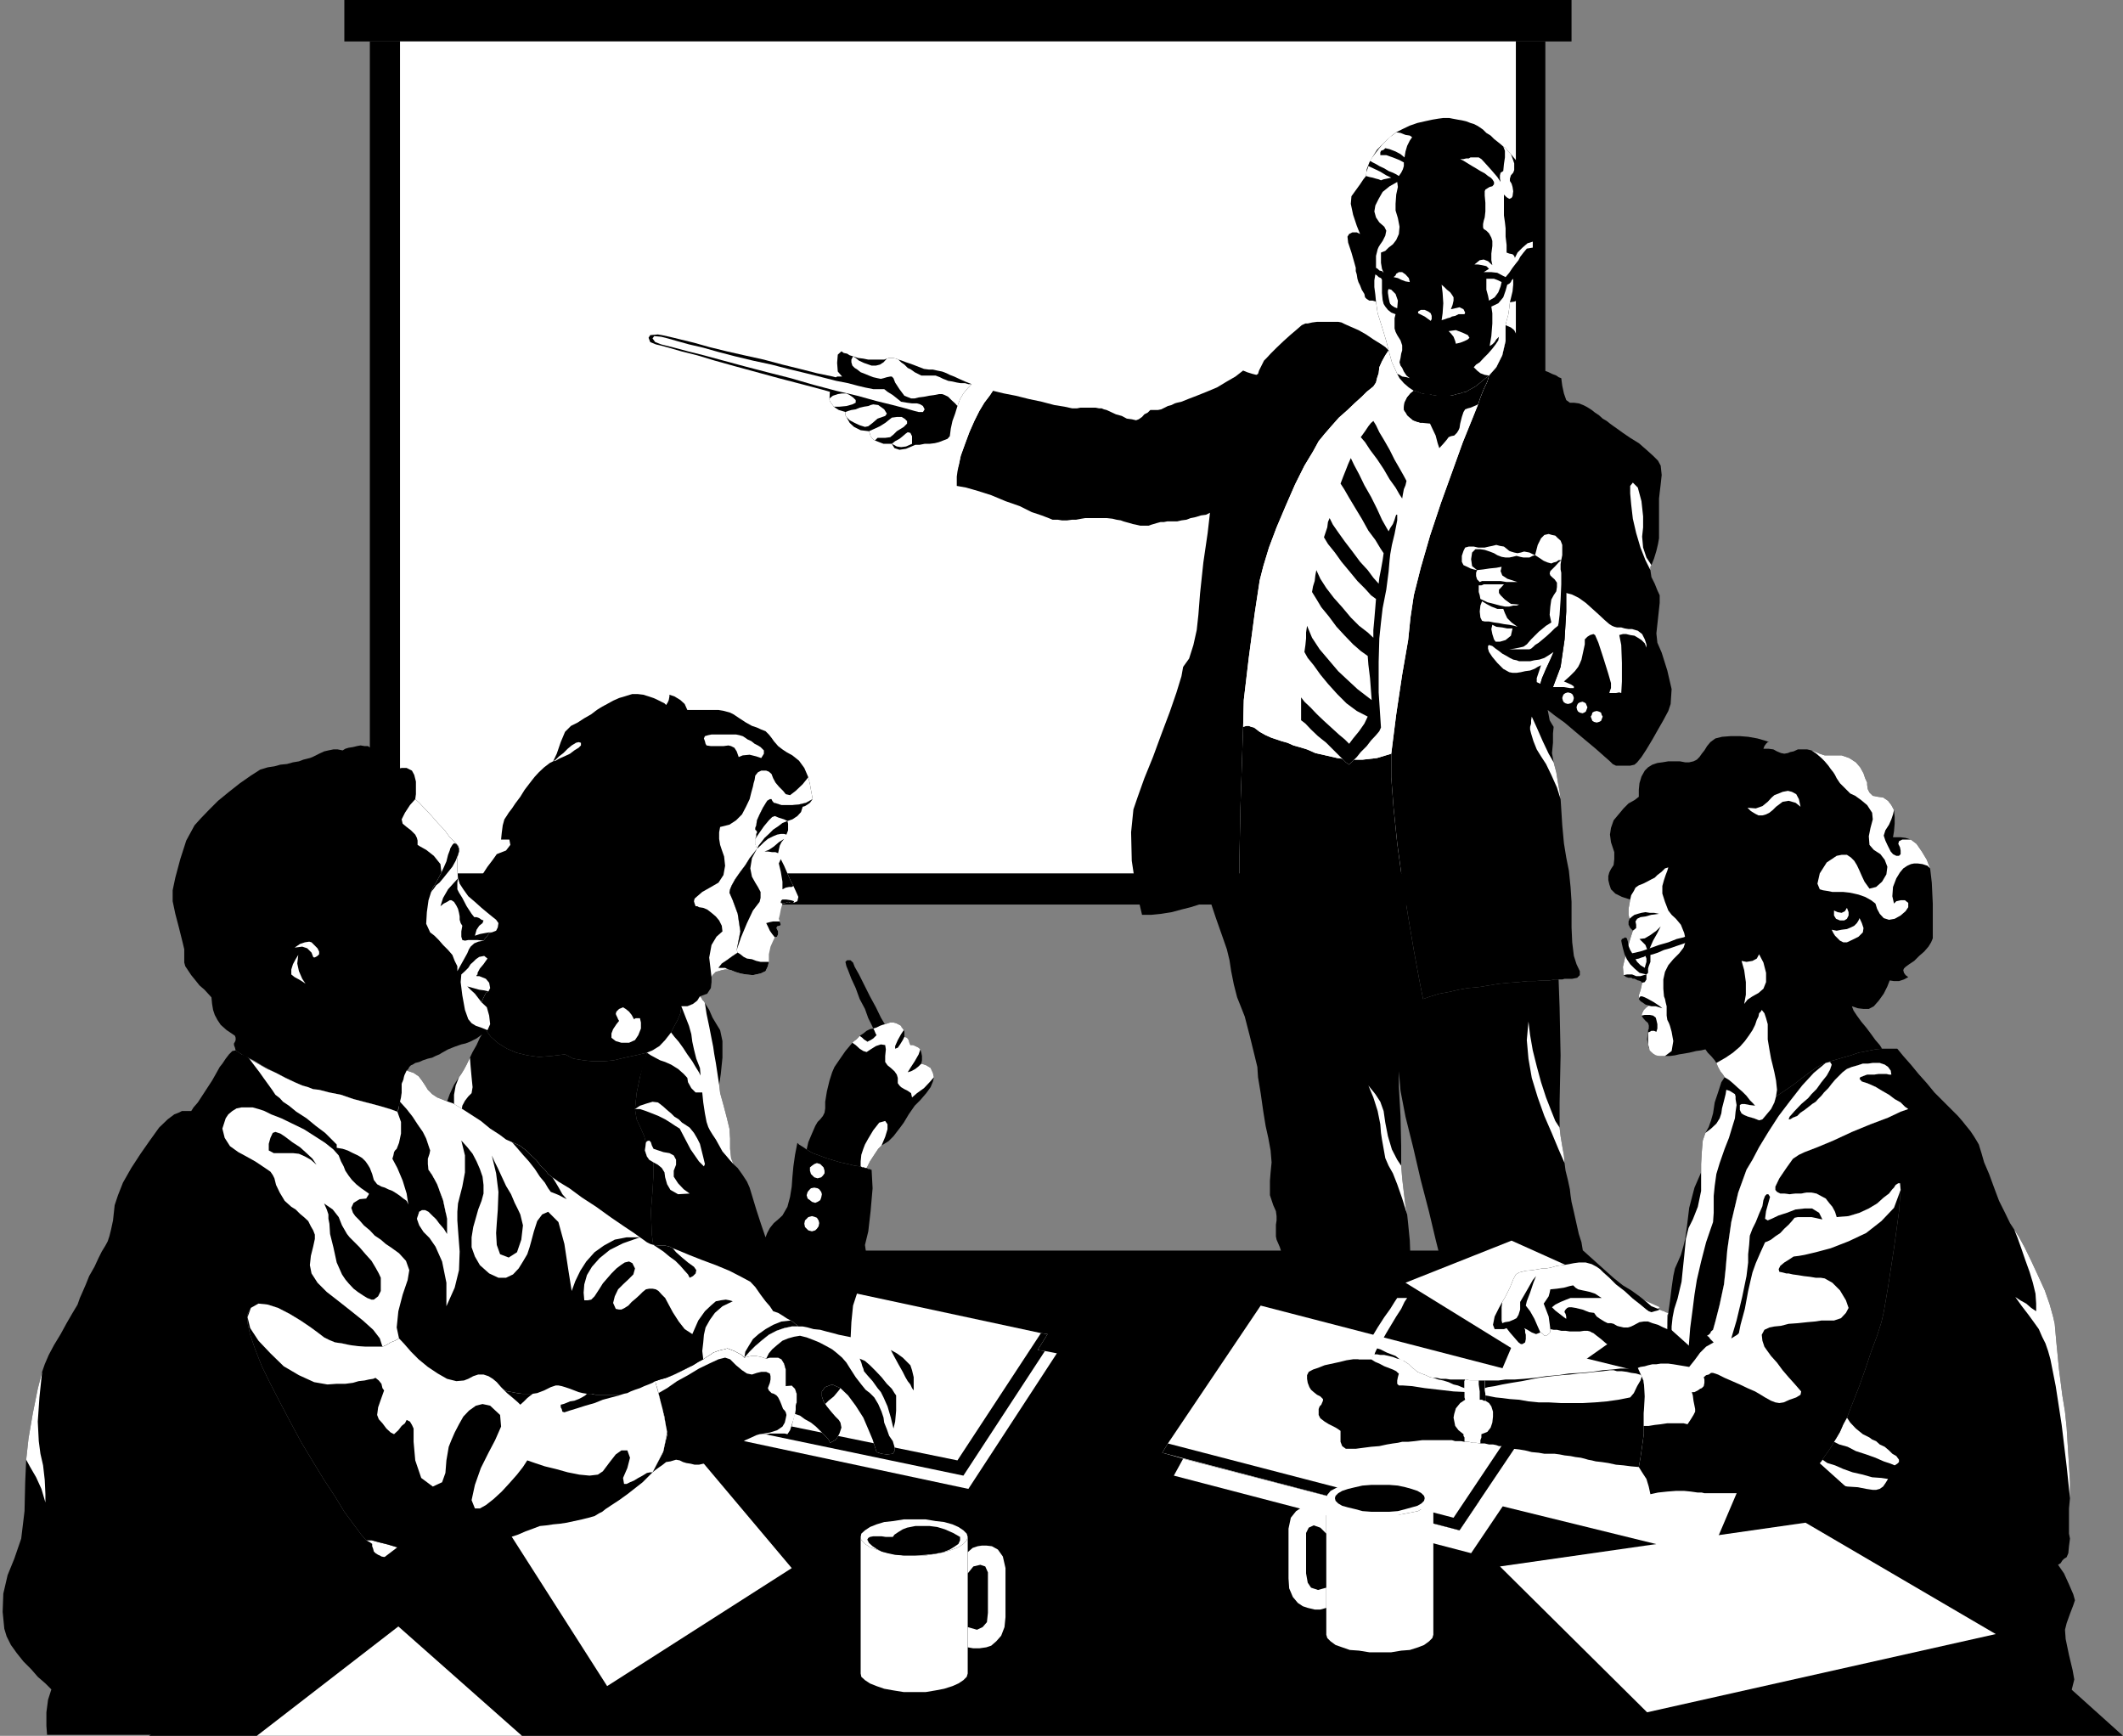 <?xml version="1.0" encoding="UTF-8" standalone="no"?>
<svg
   xmlns:ooo="http://xml.openoffice.org/svg/export"
   xmlns:dc="http://purl.org/dc/elements/1.1/"
   xmlns:cc="http://creativecommons.org/ns#"
   xmlns:rdf="http://www.w3.org/1999/02/22-rdf-syntax-ns#"
   xmlns:svg="http://www.w3.org/2000/svg"
   xmlns="http://www.w3.org/2000/svg"
   xmlns:sodipodi="http://sodipodi.sourceforge.net/DTD/sodipodi-0.dtd"
   xmlns:inkscape="http://www.inkscape.org/namespaces/inkscape"
   version="1.2"
   width="64.06mm"
   height="52.37mm"
   viewBox="0 0 6406 5237"
   preserveAspectRatio="xMidYMid"
   xml:space="preserve"
   id="svg395"
   sodipodi:docname="confrnce.svg"
   style="fill-rule:evenodd;stroke-width:28.222;stroke-linejoin:round"
   inkscape:version="0.92.5 (2060ec1f9f, 2020-04-08)"><rect x="0" y="0" width="6406" height="5237" fill="#808080" stroke="none"/><sodipodi:namedview
   pagecolor="#ffffff"
   bordercolor="#666666"
   borderopacity="1"
   objecttolerance="10"
   gridtolerance="10"
   guidetolerance="10"
   inkscape:pageopacity="0"
   inkscape:pageshadow="2"
   inkscape:window-width="664"
   inkscape:window-height="487"
   id="namedview397"
   showgrid="false"
   inkscape:zoom="0.2102413"
   inkscape:cx="121.05827"
   inkscape:cy="98.94803"
   inkscape:window-x="0"
   inkscape:window-y="0"
   inkscape:window-maximized="0"
   inkscape:current-layer="svg395" />
 <defs
   class="ClipPathGroup"
   id="defs8">
  <clipPath
   id="presentation_clip_path"
   clipPathUnits="userSpaceOnUse">
   <rect
   x="0"
   y="0"
   width="21000"
   height="29700"
   id="rect2" />
  </clipPath>
  <clipPath
   id="presentation_clip_path_shrink"
   clipPathUnits="userSpaceOnUse">
   <rect
   x="21"
   y="29"
   width="20958"
   height="29641"
   id="rect5" />
  </clipPath>
 </defs>
 <defs
   class="TextShapeIndex"
   id="defs12">
  <g
   ooo:slide="id1"
   ooo:id-list="id3"
   id="g10" />
 </defs>
 <defs
   class="EmbeddedBulletChars"
   id="defs44">
  <g
   id="bullet-char-template-57356"
   transform="matrix(4.8828125e-4,0,0,-4.8828125e-4,0,0)">
   <path
   d="M 580,1141 1163,571 580,0 -4,571 Z"
   id="path14"
   inkscape:connector-curvature="0" />
  </g>
  <g
   id="bullet-char-template-57354"
   transform="matrix(4.8828125e-4,0,0,-4.8828125e-4,0,0)">
   <path
   d="M 8,1128 H 1137 V 0 H 8 Z"
   id="path17"
   inkscape:connector-curvature="0" />
  </g>
  <g
   id="bullet-char-template-10146"
   transform="matrix(4.8828125e-4,0,0,-4.8828125e-4,0,0)">
   <path
   d="M 174,0 602,739 174,1481 1456,739 Z M 1358,739 309,1346 659,739 Z"
   id="path20"
   inkscape:connector-curvature="0" />
  </g>
  <g
   id="bullet-char-template-10132"
   transform="matrix(4.8828125e-4,0,0,-4.8828125e-4,0,0)">
   <path
   d="M 2015,739 1276,0 H 717 l 543,543 H 174 v 393 h 1086 l -543,545 h 557 z"
   id="path23"
   inkscape:connector-curvature="0" />
  </g>
  <g
   id="bullet-char-template-10007"
   transform="matrix(4.8828125e-4,0,0,-4.8828125e-4,0,0)">
   <path
   d="m 0,-2 c -7,16 -16,29 -25,39 l 381,530 c -94,256 -141,385 -141,387 0,25 13,38 40,38 9,0 21,-2 34,-5 21,4 42,12 65,25 l 27,-13 111,-251 280,301 64,-25 24,25 c 21,-10 41,-24 62,-43 C 886,937 835,863 770,784 769,783 710,716 594,584 L 774,223 c 0,-27 -21,-55 -63,-84 l 16,-20 C 717,90 699,76 672,76 641,76 570,178 457,381 L 164,-76 c -22,-34 -53,-51 -92,-51 -42,0 -63,17 -64,51 -7,9 -10,24 -10,44 0,9 1,19 2,30 z"
   id="path26"
   inkscape:connector-curvature="0" />
  </g>
  <g
   id="bullet-char-template-10004"
   transform="matrix(4.8828125e-4,0,0,-4.8828125e-4,0,0)">
   <path
   d="M 285,-33 C 182,-33 111,30 74,156 52,228 41,333 41,471 c 0,78 14,145 41,201 34,71 87,106 158,106 53,0 88,-31 106,-94 l 23,-176 c 8,-64 28,-97 59,-98 l 735,706 c 11,11 33,17 66,17 42,0 63,-15 63,-46 V 965 c 0,-36 -10,-64 -30,-84 L 442,47 C 390,-6 338,-33 285,-33 Z"
   id="path29"
   inkscape:connector-curvature="0" />
  </g>
  <g
   id="bullet-char-template-9679"
   transform="matrix(4.8828125e-4,0,0,-4.8828125e-4,0,0)">
   <path
   d="M 813,0 C 632,0 489,54 383,161 276,268 223,411 223,592 c 0,181 53,324 160,431 106,107 249,161 430,161 179,0 323,-54 432,-161 108,-107 162,-251 162,-431 0,-180 -54,-324 -162,-431 C 1136,54 992,0 813,0 Z"
   id="path32"
   inkscape:connector-curvature="0" />
  </g>
  <g
   id="bullet-char-template-8226"
   transform="matrix(4.8828125e-4,0,0,-4.8828125e-4,0,0)">
   <path
   d="m 346,457 c -73,0 -137,26 -191,78 -54,51 -81,114 -81,188 0,73 27,136 81,188 54,52 118,78 191,78 73,0 134,-26 185,-79 51,-51 77,-114 77,-187 0,-75 -25,-137 -76,-188 -50,-52 -112,-78 -186,-78 z"
   id="path35"
   inkscape:connector-curvature="0" />
  </g>
  <g
   id="bullet-char-template-8211"
   transform="matrix(4.8828125e-4,0,0,-4.8828125e-4,0,0)">
   <path
   d="M -4,459 H 1135 V 606 H -4 Z"
   id="path38"
   inkscape:connector-curvature="0" />
  </g>
  <g
   id="bullet-char-template-61548"
   transform="matrix(4.8828125e-4,0,0,-4.8828125e-4,0,0)">
   <path
   d="m 173,740 c 0,163 58,303 173,419 116,115 255,173 419,173 163,0 302,-58 418,-173 116,-116 174,-256 174,-419 0,-163 -58,-303 -174,-418 C 1067,206 928,148 765,148 601,148 462,206 346,322 231,437 173,577 173,740 Z"
   id="path41"
   inkscape:connector-curvature="0" />
  </g>
 </defs>
 <g
   id="g49"
   transform="translate(-7297,-12231)">
  <g
   id="id2"
   class="Master_Slide">
   <g
   id="bg-id2"
   class="Background" />
   <g
   id="bo-id2"
   class="BackgroundObjects" />
  </g>
 </g>
 <g
   class="SlideGroup"
   id="g393"
   transform="translate(-7297,-12231)">
  <g
   id="g391">
   <g
   id="container-id1">
    <g
   id="id1"
   class="Slide"
   clip-path="url(#presentation_clip_path)">
     <g
   class="Page"
   id="g387">
      <g
   class="Graphic"
   id="g385">
       <g
   id="id3">
        <rect
   class="BoundingBox"
   x="7297"
   y="12231"
   width="6406"
   height="5237"
   id="rect51"
   style="fill:none;stroke:none" />
        <defs
   id="defs56">
         <clipPath
   id="clip_path_1"
   clipPathUnits="userSpaceOnUse">
          <path
   d="m 7297,12231 h 6405 v 5236 H 7297 Z"
   id="path53"
   inkscape:connector-curvature="0" />
         </clipPath>
        </defs>
        <g
   clip-path="url(#clip_path_1)"
   id="g382">
         <path
   d="M 11960,14960 V 12356 H 8413 v 2604 z"
   id="path58"
   inkscape:connector-curvature="0"
   style="fill:#000000;stroke:none" />
         <path
   d="m 12039,12356 v -125 H 8336 v 125 z"
   id="path60"
   inkscape:connector-curvature="0"
   style="fill:#000000;stroke:none" />
         <path
   d="M 11871,14866 V 12356 H 8504 v 2510 z"
   id="path62"
   inkscape:connector-curvature="0"
   style="fill:#ffffff;stroke:none" />
         <path
   d="m 11563,16990 h 6 5 5 5 v -15 l 2,-13 v -15 l -2,-13 -3,-12 -2,-13 v -10 l 2,-10 3,-11 -3,-15 -2,-12 v -16 -28 l 2,-48 3,-51 v -38 l -3,-41 v -55 -56 -46 -43 l -5,-51 -5,-56 -8,-48 -5,-46 -2,-51 v -48 -48 l -3,-51 -2,-56 -5,-51 -3,-28 -5,-25 -5,-41 -5,-43 -3,-38 v -59 l -2,-91 -5,-89 v -46 l 5,59 15,78 23,92 23,99 25,96 20,84 16,64 5,38 2,71 8,56 10,46 8,35 -3,87 -7,157 -11,155 -5,87 -5,38 -12,53 -11,61 -7,59 5,2 h 7 l 8,3 h 10 l 21,2 25,3 25,2 h 28 28 31 28 l 30,-2 31,-3 28,-2 28,-5 28,-5 22,-6 23,-7 21,-8 15,-10 -3,-10 -2,-10 -8,-8 -7,-8 10,-35 7,-46 3,-46 v -40 l 5,-66 10,-102 10,-102 8,-68 5,-66 5,-94 v -94 l -7,-66 -11,-39 -10,-33 -5,-30 -8,-25 -7,-31 -8,-36 -7,-30 -3,-20 -2,-18 -6,-28 -7,-28 -3,-23 -2,-23 -5,-28 -5,-30 -3,-26 v -76 l 3,-142 -3,-145 -3,-84 h -12 l -15,3 h -21 l -23,2 h -23 l -27,3 -28,2 -31,3 -30,5 -31,5 -33,3 -28,5 -30,7 -28,5 -26,8 -23,8 -12,-61 -16,-87 -17,-101 -18,-110 -15,-111 -11,-107 -7,-92 v -71 l -43,13 -44,5 h -40 l -36,-5 -35,-8 -31,-7 -25,-11 -23,-7 -18,-5 -18,-8 -18,-5 -15,-5 -15,-5 -18,-8 -18,-10 -17,-13 -8,-2 -8,-3 h -7 l -10,3 -3,91 -5,150 -3,150 v 94 l -10,5 -12,5 -11,5 -10,6 -12,5 -11,2 -12,5 -11,5 18,54 18,51 15,43 8,33 5,33 8,40 10,39 10,25 13,33 15,58 15,61 8,33 2,31 8,48 8,56 7,43 8,36 7,38 3,36 -3,30 -2,25 v 23 21 l 5,15 5,15 8,18 2,15 v 13 l -2,13 v 20 15 l 2,10 10,23 13,43 15,51 8,38 3,41 2,56 v 61 l 5,46 5,40 3,43 2,44 -2,28 -3,30 3,41 v 40 l 5,28 2,31 -5,46 -7,45 -8,28 -5,13 -3,13 -2,10 v 10 l -10,5 -8,5 -8,8 -5,5 -5,13 -12,25 -13,25 -8,21 8,2 8,3 7,2 8,3 20,5 23,3 23,5 28,5 28,2 28,5 30,5 31,3 28,5 30,3 28,2 25,3 26,2 25,3 21,2 z"
   id="path64"
   inkscape:connector-curvature="0"
   style="fill:#000000;stroke:none" />
         <path
   d="m 12000,15186 h -12 l -15,3 h -21 l -23,2 h -23 l -27,3 -28,2 -31,3 -30,5 -31,5 -33,3 -28,5 -30,7 -28,5 -26,8 -23,8 -12,-61 -16,-87 -17,-101 -18,-110 -15,-111 -11,-107 -7,-92 v -71 l 15,-119 18,-120 18,-104 7,-68 10,-67 21,-83 28,-97 33,-99 35,-97 31,-86 28,-69 18,-45 7,-21 10,-25 11,-23 5,-18 22,-25 18,-36 10,-43 v -48 l 16,7 10,8 5,10 5,8 8,13 12,20 13,28 8,28 12,5 13,5 15,5 13,5 10,5 13,5 7,5 8,3 3,23 5,23 7,20 11,8 h 12 l 15,2 13,5 10,5 5,3 11,7 10,8 12,8 11,10 12,7 10,8 11,8 10,7 18,13 22,15 26,16 23,20 20,18 15,15 8,15 3,28 -3,28 -3,25 -2,18 v 23 33 36 28 l -3,17 -5,21 -7,23 -8,20 -3,5 v 3 5 2 l 3,21 10,20 8,20 7,15 v 23 l -5,46 -5,46 3,28 13,30 17,54 13,56 -3,45 -7,21 -15,28 -16,28 -17,30 -18,30 -15,23 -13,16 -8,7 -13,3 h -22 -21 l -10,-5 -8,-8 -17,-15 -26,-23 -30,-25 -31,-26 -33,-28 -28,-20 -23,-18 3,15 3,16 7,12 5,8 -2,20 v 28 l -3,31 5,28 8,30 5,31 5,28 3,22 2,31 3,48 5,54 7,43 8,40 5,49 3,45 v 36 41 l 2,45 5,41 8,25 10,21 v 12 l -8,8 -15,3 h -13 -10 l -7,2 z"
   id="path66"
   inkscape:connector-curvature="0"
   style="fill:#000000;stroke:none" />
         <path
   d="m 10948,14947 -12,5 -21,8 -25,8 -28,7 -30,8 -31,5 -30,3 h -28 l -18,-77 -13,-86 -2,-86 7,-69 13,-38 20,-56 26,-64 25,-68 26,-69 20,-58 15,-49 5,-28 18,-25 13,-41 10,-45 5,-46 5,-64 10,-94 13,-89 7,-61 -12,6 -15,2 -16,5 -15,3 -13,5 -15,2 -13,3 h -10 -10 -10 l -10,2 h -10 l -11,3 -10,3 -7,2 -8,3 h -8 -7 -10 l -13,-3 -10,-2 -10,-3 -11,-3 -7,-2 -8,-3 -13,-2 -12,-3 -18,-2 h -18 -15 -18 -13 l -12,2 -16,3 h -12 l -15,2 h -16 l -12,-2 h -16 l -12,-5 -21,-8 -30,-10 -36,-18 -43,-15 -43,-18 -41,-13 -35,-10 -28,-5 v -13 -15 l 2,-15 3,-15 7,-33 13,-36 13,-35 15,-34 15,-30 15,-25 16,-21 10,-15 33,8 36,7 40,10 38,8 38,10 31,5 23,5 h 15 l 10,-2 h 10 11 12 13 l 10,2 h 8 l 7,3 8,2 13,6 15,7 18,5 15,8 15,2 13,3 8,-3 10,-7 7,-8 10,-5 8,-8 h 10 13 l 10,-2 10,-5 10,-5 11,-3 10,-5 7,-2 13,-3 20,-8 26,-10 30,-12 31,-13 30,-18 26,-15 23,-18 12,5 16,5 12,3 5,-3 3,-10 5,-10 5,-10 5,-10 8,-8 12,-13 18,-18 21,-20 20,-18 20,-17 15,-13 11,-5 h 7 l 13,-3 15,-2 h 18 15 15 16 l 10,2 10,5 18,8 23,10 23,13 22,15 21,13 15,10 10,10 -10,15 -10,18 -8,18 -2,18 -5,15 -3,13 -8,12 -10,8 -10,8 -15,15 -20,18 -23,22 -26,23 -23,26 -20,23 -18,22 -17,31 -26,43 -28,56 -28,64 -28,66 -23,61 -17,56 -11,43 -15,99 -18,135 -15,127 -2,81 -3,91 -5,150 -3,150 v 94 l -10,5 -12,5 -11,5 -10,6 -12,5 -11,2 -12,5 z"
   id="path68"
   inkscape:connector-curvature="0"
   style="fill:#000000;stroke:none" />
         <path
   d="m 10293,13410 -10,15 -16,21 -15,25 -15,30 -15,34 -13,35 -13,36 -7,33 -16,-3 h -12 l -10,-2 h -11 l 8,-28 8,-23 2,-18 5,-18 8,-40 13,-46 20,-41 25,-30 16,5 17,5 16,5 z"
   id="path70"
   inkscape:connector-curvature="0"
   style="fill:#ffffff;stroke:none" />
         <path
   d="m 11790,13364 -5,18 -11,23 -10,25 -7,21 -18,45 -28,69 -31,86 -35,97 -33,99 -28,97 -21,83 -10,67 -7,68 -18,104 -18,120 -15,119 -43,13 -44,5 h -40 l -36,-5 -35,-8 -31,-7 -25,-11 -23,-7 -18,-5 -18,-8 -18,-5 -15,-5 -15,-5 -18,-8 -18,-10 -17,-13 -8,-2 -8,-3 h -7 l -10,3 2,-81 15,-127 18,-135 15,-99 11,-43 17,-56 23,-61 28,-66 28,-64 28,-56 26,-43 17,-31 18,-22 20,-23 23,-26 26,-23 23,-22 20,-18 15,-15 10,-8 10,-8 8,-12 3,-13 5,-15 2,-18 8,-18 10,-18 10,-15 5,18 5,18 8,17 8,18 7,13 13,15 15,13 15,10 11,3 12,5 10,2 h 13 l 10,3 13,2 h 10 10 11 10 l 10,-2 10,-3 10,-2 8,-3 10,-2 10,-6 18,-10 15,-12 13,-11 z"
   id="path72"
   inkscape:connector-curvature="0"
   style="fill:#ffffff;stroke:none" />
         <path
   d="m 11652,13425 h -10 -10 l -13,-2 -10,-3 h -13 l -10,-2 -12,-5 -11,-3 -10,8 -10,12 -8,16 -2,15 -13,2 -12,5 -13,6 -13,5 -13,7 -10,5 -10,5 -8,5 -7,6 -8,10 -10,15 -13,18 -7,12 -8,16 -8,18 -7,17 -8,18 -7,18 -8,20 -8,21 -7,22 -8,26 -10,28 -8,28 -5,12 -2,16 -5,15 -5,15 -6,23 -5,25 -7,26 -5,25 -3,16 -2,17 -5,16 -3,17 -3,26 -5,25 -2,26 -5,25 -3,20 v 18 l -2,20 -3,21 -2,33 -3,33 -3,35 -2,36 v 18 15 18 18 l 13,10 17,18 21,20 25,20 23,23 20,20 16,16 10,7 10,-10 13,-13 12,-15 18,-18 13,-17 15,-16 10,-12 5,-11 -7,-106 v -92 l 2,-71 5,-48 5,-43 11,-56 7,-54 3,-35 2,-18 5,-28 8,-33 8,-41 5,-15 2,-18 5,-15 3,-18 2,-12 3,-16 5,-12 3,-13 12,-66 10,-48 8,-36 13,-25 23,-6 22,-20 16,-28 z"
   id="path74"
   inkscape:connector-curvature="0"
   style="fill:#ffffff;stroke:none" />
         <path
   d="m 11757,13451 7,-21 10,-25 11,-23 5,-18 -13,10 -13,11 -15,12 -18,10 -10,6 -10,2 -8,3 -10,2 -10,3 -10,2 h -10 -11 -10 -10 l -13,-2 -10,-3 h -13 l -10,-2 -12,-5 -11,-3 -10,8 -10,12 -8,16 -2,15 v 7 l 5,6 5,10 8,7 10,8 13,5 17,3 21,2 7,15 10,21 6,23 5,15 12,-13 11,-13 5,-7 7,-3 10,-2 8,-8 5,-8 3,-7 2,-13 5,-20 5,-15 5,-8 8,-3 8,-2 12,-5 z"
   id="path76"
   inkscape:connector-curvature="0"
   style="fill:#000000;stroke:none" />
         <path
   d="m 11513,13801 -8,41 -8,33 -5,28 -2,18 -3,35 -7,54 -11,56 -5,43 -5,48 -2,71 v 92 l 7,106 -5,11 -10,12 -15,16 -13,17 -18,18 -12,15 -13,13 -10,10 -10,-7 -16,-16 -20,-20 -23,-23 -25,-20 -21,-20 -17,-18 -13,-10 v -18 -18 -15 -18 l 10,13 18,17 20,21 21,20 22,20 23,21 18,15 13,13 12,-16 18,-22 16,-23 10,-21 -33,-17 -31,-23 -28,-28 -28,-31 -23,-28 -20,-28 -18,-22 -10,-18 3,-21 2,-20 v -18 l 3,-20 15,36 23,35 28,33 28,33 30,28 28,26 26,20 17,13 -2,-26 -3,-40 -5,-41 -2,-26 -21,-15 -23,-20 -25,-26 -25,-27 -23,-31 -23,-28 -15,-25 -13,-21 3,-17 5,-16 2,-17 3,-16 12,26 18,28 23,30 25,28 26,31 25,25 26,20 17,16 v -23 l 3,-33 3,-36 2,-25 -15,-11 -18,-20 -23,-23 -23,-28 -25,-30 -20,-28 -21,-26 -12,-20 5,-15 5,-15 2,-16 5,-12 10,20 16,23 20,28 23,30 23,31 23,25 17,23 16,18 2,-18 5,-25 5,-28 3,-21 -10,-15 -15,-25 -21,-28 -20,-36 -20,-33 -18,-30 -15,-26 -11,-17 8,-21 8,-20 7,-18 8,-18 10,21 15,28 16,33 20,35 18,36 15,33 13,23 7,12 5,-10 8,-12 5,-13 3,-10 2,-5 h 3 v 5 z"
   id="path78"
   inkscape:connector-curvature="0"
   style="fill:#000000;stroke:none" />
         <path
   d="m 11441,13501 -7,6 -8,10 -10,15 -13,18 13,15 15,23 21,28 20,30 18,31 18,25 12,21 8,12 2,-12 3,-16 5,-12 3,-13 -8,-15 -13,-23 -15,-26 -15,-30 -16,-28 -15,-25 -10,-21 z"
   id="path80"
   inkscape:connector-curvature="0"
   style="fill:#000000;stroke:none" />
         <path
   d="m 11584,13507 -23,-8 -15,-13 -11,-15 -2,-10 2,-15 8,-16 10,-12 10,-8 11,3 12,5 10,2 h 13 l 10,3 13,2 h 10 10 l -7,28 -16,28 -22,20 z"
   id="path82"
   inkscape:connector-curvature="0"
   style="fill:#000000;stroke:none" />
         <path
   d="m 11810,14167 -5,3 -3,2 -2,5 v 3 l 10,8 10,7 10,8 13,7 10,6 10,5 10,2 8,3 h 10 10 13 l 13,-3 15,-2 15,-5 13,-8 15,-10 8,-18 5,-23 2,-23 v -23 l 3,-25 3,-46 2,-46 v -25 -10 l -2,-10 v -16 l 2,-12 3,-15 v -18 -13 l -5,-13 -8,-7 -8,-8 -10,-2 -10,-3 -13,3 -10,10 -10,20 -8,31 -7,-3 -10,-5 -16,-3 -10,3 -10,2 -10,-2 -10,-3 -5,-2 -6,-5 -10,-8 -12,-2 -11,-3 -12,3 -10,2 -13,3 h -10 -10 l -13,-3 h -15 l -11,3 -5,10 -5,15 v 18 l 5,10 11,5 10,5 10,3 10,2 -3,8 v 10 l 3,10 8,8 v 2 3 l -3,2 v 3 8 12 l 3,10 2,11 3,2 v 0 3 l 2,2 -5,13 -2,18 2,18 5,10 8,2 5,5 8,3 10,2 -3,13 3,15 5,16 z"
   id="path84"
   inkscape:connector-curvature="0"
   style="fill:#000000;stroke:none" />
         <path
   d="m 10163,13547 3,-23 5,-23 8,-22 7,-23 8,-21 10,-17 13,-16 12,-12 -20,-8 -18,-8 -15,-7 -13,-5 -10,-5 -13,-5 -15,-3 -13,-3 h -12 l -15,-2 -13,-5 -13,-5 -13,-5 -15,-5 -13,-5 -10,-3 -7,-3 -10,-2 h -11 l -7,2 -8,3 h -10 -10 -13 -15 l -15,-3 -16,-2 -15,-5 -10,-3 -8,-5 -10,-2 -7,-5 -11,10 -2,25 2,26 13,15 h -15 l -13,10 -8,20 -2,36 v 5 l 2,5 6,8 5,7 7,5 8,5 10,3 10,3 v 2 5 3 l 3,5 10,18 13,12 20,10 25,3 3,8 2,7 6,8 7,5 13,5 13,5 h 15 10 l 8,13 15,5 20,-3 28,-12 h 13 l 15,-3 h 15 l 16,-2 12,-3 13,-5 13,-5 z"
   id="path86"
   inkscape:connector-curvature="0"
   style="fill:#000000;stroke:none" />
         <path
   d="m 9282,13240 12,2 23,5 33,8 41,10 46,13 53,13 53,12 59,13 56,15 53,13 51,13 48,10 38,10 33,8 23,5 10,2 h 16 17 13 10 l 13,10 15,16 15,12 16,8 h 7 l 13,3 h 10 13 l 13,2 7,5 8,8 v 10 l -10,20 -18,3 -20,-8 -26,-7 -13,-3 -28,-8 -38,-10 -48,-12 -56,-16 -63,-18 -64,-17 -69,-18 -66,-18 -66,-18 -61,-17 -53,-16 -48,-12 -38,-11 -26,-7 -13,-3 -17,-7 -5,-13 5,-8 z"
   id="path88"
   inkscape:connector-curvature="0"
   style="fill:#000000;stroke:none" />
         <path
   d="m 9292,13270 -18,-7 -8,-11 5,-7 21,2 20,5 28,8 36,10 43,10 46,13 50,13 54,13 56,12 50,13 54,13 48,12 43,11 36,7 30,8 21,5 10,2 15,3 h 15 10 8 l 10,8 16,10 15,12 10,8 18,3 15,2 h 15 l 10,3 8,5 5,10 -5,8 h -13 l -12,-3 -28,-8 -38,-10 -49,-12 -58,-16 -64,-15 -68,-18 -69,-20 -71,-18 -69,-18 -63,-17 -59,-16 -48,-12 -41,-11 -28,-7 z"
   id="path90"
   inkscape:connector-curvature="0"
   style="fill:#ffffff;stroke:none" />
         <path
   d="m 11569,17041 v -15 l -3,-13 v -13 l -3,-10 h -17 l -21,-2 -25,-3 -26,-2 -25,-3 -28,-2 -30,-3 -28,-5 -31,-3 -30,-5 -28,-5 -28,-2 -28,-5 -23,-5 -23,-3 -20,-5 -10,8 -13,10 -15,12 -16,13 -12,13 -16,10 -10,8 -7,5 -10,2 -13,3 -18,2 -20,5 -21,3 -20,2 -15,6 -10,2 -11,8 -12,10 -15,13 -13,15 -15,18 -13,15 -8,13 -2,10 33,2 48,3 61,2 h 64 63 l 58,-2 46,-3 31,-5 20,-5 23,-7 25,-6 26,-7 23,-5 20,-5 15,-3 h 13 v 8 l 2,7 v 8 8 h 13 18 l 20,-3 h 23 l 23,-2 20,-3 21,-3 17,-2 h 3 5 3 2 l -2,-13 v -20 l -3,-20 z"
   id="path92"
   inkscape:connector-curvature="0"
   style="fill:#000000;stroke:none" />
         <path
   d="m 11647,16983 21,2 25,3 25,2 h 28 28 31 28 l 30,-2 31,-3 28,-2 28,-5 28,-5 22,-6 23,-7 21,-8 15,-10 -5,36 -5,45 -8,41 -7,25 -18,3 -21,2 h -17 -16 l -12,18 -8,13 -5,8 -8,5 -5,2 -10,3 -10,5 -10,5 -13,2 -13,6 -12,2 h -13 -18 l -25,-2 h -31 l -35,-3 -36,-3 -33,-2 -28,-5 -23,-3 -12,-5 -16,-5 -12,-7 -11,-8 h 3 5 3 2 l -2,-13 v -20 l -3,-20 -2,-26 17,-5 23,-8 20,-7 13,-5 v -8 l 3,-10 2,-8 z"
   id="path94"
   inkscape:connector-curvature="0"
   style="fill:#000000;stroke:none" />
         <path
   d="m 11525,15748 3,38 5,43 5,41 5,25 -15,-48 -15,-43 -13,-33 -13,-23 -10,-23 -5,-28 -5,-28 -3,-20 -2,-26 -8,-40 -13,-41 -15,-36 21,26 15,23 10,28 5,35 8,41 12,40 16,31 z"
   id="path96"
   inkscape:connector-curvature="0"
   style="fill:#ffffff;stroke:none" />
         <path
   d="m 12003,15633 3,26 5,30 5,28 2,23 -18,-41 -20,-48 -23,-53 -20,-56 -18,-59 -10,-58 -5,-56 5,-56 5,41 8,46 12,48 13,48 15,46 16,41 12,30 z"
   id="path98"
   inkscape:connector-curvature="0"
   style="fill:#ffffff;stroke:none" />
         <path
   d="m 11985,14531 8,30 5,31 5,28 3,22 -11,-35 -17,-38 -16,-33 -15,-23 -13,-21 -10,-25 -7,-23 -3,-12 v -8 l 3,-10 v -10 l 2,-11 15,33 18,41 18,38 z"
   id="path100"
   inkscape:connector-curvature="0"
   style="fill:#ffffff;stroke:none" />
         <path
   d="m 12280,13936 -3,5 v 3 5 2 l -15,-30 -15,-38 -13,-44 -10,-43 -5,-43 -3,-33 v -23 l 8,-10 15,15 11,41 5,46 v 33 l -3,28 3,33 10,30 z"
   id="path102"
   inkscape:connector-curvature="0"
   style="fill:#ffffff;stroke:none" />
         <path
   d="m 12028,14355 8,-2 5,-3 3,-5 2,-8 -2,-7 -3,-5 -5,-3 -8,-2 -7,2 -5,3 -3,5 -2,7 2,8 3,5 5,3 z"
   id="path104"
   inkscape:connector-curvature="0"
   style="fill:#ffffff;stroke:none" />
         <path
   d="m 12072,14383 5,-2 5,-3 2,-5 3,-8 -3,-7 -2,-5 -5,-3 -5,-2 -8,2 -5,3 -3,5 -2,7 2,8 3,5 5,3 z"
   id="path106"
   inkscape:connector-curvature="0"
   style="fill:#ffffff;stroke:none" />
         <path
   d="m 12115,14411 7,-2 6,-3 2,-5 3,-8 -3,-5 -2,-7 -6,-3 -7,-2 -8,2 -5,3 -2,7 -3,5 3,8 2,5 5,3 z"
   id="path108"
   inkscape:connector-curvature="0"
   style="fill:#ffffff;stroke:none" />
         <path
   d="m 12023,14020 v 56 l -5,84 -12,83 -23,61 h 15 18 l 18,3 h 12 v -5 l -7,-5 -11,-5 -12,-5 18,-16 15,-15 10,-13 5,-10 5,-12 5,-23 5,-23 v -15 l 8,-8 8,-5 10,-3 5,3 10,23 15,46 15,48 8,28 v 7 8 l -3,8 -2,7 h 10 10 l 10,-2 6,2 2,-35 v -56 l -2,-54 -6,-30 11,-3 h 10 l 12,3 13,2 10,6 11,7 10,10 5,13 v -10 l -5,-15 -8,-16 -13,-10 -7,-2 -10,-3 h -11 l -12,-2 -10,-3 h -13 l -8,-2 -7,-3 -8,-5 -15,-13 -16,-15 -20,-18 -20,-18 -21,-15 -20,-10 z"
   id="path110"
   inkscape:connector-curvature="0"
   style="fill:#ffffff;stroke:none" />
         <path
   d="m 11800,14180 10,8 10,7 10,8 13,7 10,6 10,5 10,2 8,3 h 10 10 13 l 13,-3 15,-2 15,-5 13,-8 15,-10 -10,23 -13,28 -12,28 -5,17 -11,-5 v -12 l 6,-18 7,-21 -10,5 -10,6 -13,5 -15,2 -13,3 -13,2 h -12 l -10,-2 -18,-10 -18,-18 -15,-18 -10,-15 -3,-10 v -8 l 3,-3 z"
   id="path112"
   inkscape:connector-curvature="0"
   style="fill:#ffffff;stroke:none" />
         <path
   d="m 11848,17069 13,3 12,5 11,2 h 12 l 10,3 h 11 10 l 7,-3 -2,5 -3,5 v 8 l 3,5 -10,8 -13,5 -18,7 -18,6 -20,2 h -23 l -23,-5 -22,-8 h 20 18 l 17,-2 18,-5 13,-3 10,-2 8,-5 2,-3 -2,-5 -10,-10 -16,-8 z"
   id="path114"
   inkscape:connector-curvature="0"
   style="fill:#ffffff;stroke:none" />
         <path
   d="m 10900,17092 13,-10 13,-13 15,-10 13,-5 10,-3 h 12 l 18,-2 21,-3 17,-2 18,-3 h 15 11 l 10,-15 12,-13 16,-13 15,-7 h 10 l 10,5 8,2 5,6 -18,5 -18,5 -17,10 -11,10 6,13 7,12 8,13 12,13 -17,-8 -21,-10 -17,-10 -11,-5 -5,2 -2,8 2,5 5,8 -5,2 -2,3 -5,2 -5,3 -11,-5 -15,-5 -18,-3 -17,-2 -23,2 -21,3 -22,5 z"
   id="path116"
   inkscape:connector-curvature="0"
   style="fill:#ffffff;stroke:none" />
         <path
   d="m 11922,12960 -3,-12 -5,-13 -5,-13 -3,-10 v -10 -15 -13 -10 -10 l -5,-11 -2,-7 -3,-8 -2,-7 -3,-8 v -8 -7 -5 l -2,-8 -3,-5 -2,-8 5,-2 2,-3 5,-2 v -5 l -5,-11 -7,-15 -13,-20 -15,-18 -8,-8 -5,-7 -5,-5 -5,-3 -8,-7 -10,-8 -10,-8 -10,-10 -13,-8 -10,-10 -10,-7 -8,-5 -10,-5 -10,-3 -13,-5 -13,-3 -12,-2 -16,-3 -10,-2 h -10 -8 l -15,2 -18,3 -23,5 -22,5 -23,8 -21,10 -20,10 -13,10 -15,13 -15,15 -15,15 -13,21 -10,17 -8,21 -2,20 -8,10 -10,15 -13,18 -13,18 -2,23 7,33 11,33 10,25 -10,-5 h -13 l -10,5 -5,8 2,18 10,30 8,28 5,18 v 10 l 3,10 2,13 3,10 5,10 5,13 8,13 2,10 5,5 8,5 h 10 l 10,3 5,35 13,41 13,43 7,28 5,18 5,18 8,17 8,18 7,13 13,15 15,13 15,10 11,3 12,5 10,2 h 13 l 10,3 13,2 h 10 10 11 10 l 10,-2 10,-3 10,-2 8,-3 10,-2 10,-6 18,-10 15,-12 13,-11 13,-10 22,-25 18,-36 10,-43 v -48 l 3,-13 5,-18 3,-20 2,-18 13,-2 13,-5 12,-5 8,-6 2,-7 5,-10 3,-11 v -5 l 3,-10 5,-12 5,-13 2,-10 5,-11 5,-12 3,-13 v -10 -5 l -3,-8 -5,-5 -7,-5 v -5 -5 -3 z"
   id="path118"
   inkscape:connector-curvature="0"
   style="fill:#000000;stroke:none" />
         <path
   d="m 11419,12762 v -8 l 2,-7 3,-8 2,-7 v -6 l 3,-2 v -5 l 2,-3 8,-12 10,-13 10,-13 10,-12 11,-11 10,-10 10,-7 10,-8 13,2 15,6 13,2 7,5 -7,10 -8,16 -5,17 -3,18 -12,-10 -15,-8 -18,-7 -13,-3 -5,5 -8,3 -2,5 v 8 h 18 l 20,7 20,8 13,7 v 11 l -3,10 -5,10 -7,10 -8,-5 -10,-5 -13,-5 -13,-8 -15,-7 -10,-6 -10,-5 -8,-5 -2,3 v 5 l -3,2 v 6 l 15,7 21,10 18,11 15,7 -13,3 -10,2 -8,3 -7,-3 -8,-2 -10,-3 -10,-2 z"
   id="path120"
   inkscape:connector-curvature="0"
   style="fill:#ffffff;stroke:none" />
         <path
   d="m 12023,14020 v 56 l -5,84 -12,83 -23,61 h -8 l -10,-5 -10,-2 -10,-3 5,-17 12,-28 13,-28 10,-23 8,-18 5,-23 2,-23 v -23 l 3,-15 3,-23 v -28 l 2,-30 5,2 h 3 l 5,3 z"
   id="path122"
   inkscape:connector-curvature="0"
   style="fill:#000000;stroke:none" />
         <path
   d="m 11449,13003 3,-12 2,-8 3,-7 5,-8 7,-10 8,-16 3,-15 -6,-12 -15,-13 -10,-15 -5,-18 3,-18 10,-20 12,-21 21,-17 23,-13 2,15 -5,23 -2,28 v 20 l 7,23 5,26 -2,22 -8,18 -10,13 -13,10 -10,10 -13,5 v 16 15 l 3,18 5,12 -5,-5 -8,-2 -5,-5 -5,-3 v -8 -7 -10 z"
   id="path124"
   inkscape:connector-curvature="0"
   style="fill:#ffffff;stroke:none" />
         <path
   d="m 11764,14038 -2,-11 -3,-10 v -12 -8 h 8 l 7,-3 h 13 10 10 13 8 7 l -10,11 -5,5 v 7 3 l 5,7 13,13 18,13 25,2 -8,3 h -10 l -12,3 h -13 l -15,-3 -18,-5 -20,-5 z"
   id="path126"
   inkscape:connector-curvature="0"
   style="fill:#ffffff;stroke:none" />
         <path
   d="m 11769,14104 -5,-10 -2,-18 2,-18 5,-13 13,8 15,8 18,7 h 18 l 5,13 7,15 13,13 18,13 -10,-3 -15,-3 -16,-2 -15,-3 -15,-2 -15,-3 h -13 z"
   id="path128"
   inkscape:connector-curvature="0"
   style="fill:#ffffff;stroke:none" />
         <path
   d="m 11800,14116 -3,13 3,15 5,16 5,7 h 13 l 17,-5 16,-13 5,-22 h -16 l -15,-3 -18,-2 z"
   id="path130"
   inkscape:connector-curvature="0"
   style="fill:#ffffff;stroke:none" />
         <path
   d="m 12008,13921 -2,12 v 16 l 2,10 v 10 25 l -2,46 -3,46 -3,25 -2,8 -10,8 -10,10 -13,12 -13,11 -12,10 -11,7 -5,5 -7,6 -5,2 h -8 -8 -7 -10 -16 -12 l 15,-2 15,-3 13,-3 10,-7 13,-15 23,-23 22,-18 16,-10 -5,-23 2,-25 3,-21 7,-13 8,-12 2,-13 v -13 l -7,-10 -8,-7 -5,-5 -2,-6 2,-7 8,-8 7,-7 10,-11 z"
   id="path132"
   inkscape:connector-curvature="0"
   style="fill:#ffffff;stroke:none" />
         <path
   d="m 11762,13987 -8,-8 -3,-10 v -10 l 3,-8 18,-2 20,-3 20,-2 16,-3 -3,13 5,13 15,10 31,10 h -15 -18 l -18,-3 h -18 -15 -13 -10 z"
   id="path134"
   inkscape:connector-curvature="0"
   style="fill:#ffffff;stroke:none" />
         <path
   d="m 11929,13906 -7,-3 -10,-5 -16,-3 -10,3 -10,2 -10,-2 -10,-3 -5,-2 -6,-5 -10,-8 -12,-2 -11,-3 -12,3 -10,2 -13,3 h -10 -10 l -13,-3 h -15 l -11,3 -5,10 -5,15 v 18 l 5,10 11,5 10,5 10,3 10,2 -15,-12 -3,-21 3,-20 10,-10 h 15 l 13,2 15,5 13,5 10,6 13,5 12,2 h 11 l 10,-2 12,-3 11,3 10,2 h 7 11 l 10,-5 z"
   id="path136"
   inkscape:connector-curvature="0"
   style="fill:#ffffff;stroke:none" />
         <path
   d="m 12008,13921 3,-15 v -18 -13 l -5,-13 -8,-7 -8,-8 -10,-2 -10,-3 -13,3 -10,10 -10,20 -8,31 11,7 15,10 12,5 11,3 7,-3 8,-2 7,-5 z"
   id="path138"
   inkscape:connector-curvature="0"
   style="fill:#ffffff;stroke:none" />
         <path
   d="m 9813,13458 -5,-7 -6,-8 -2,-5 v -5 l 10,-8 15,-5 13,-2 h 13 l 10,5 10,7 8,8 v 8 l -10,5 -18,5 -21,2 z"
   id="path140"
   inkscape:connector-curvature="0"
   style="fill:#ffffff;stroke:none" />
         <path
   d="m 10049,13570 -18,8 -15,2 -13,-2 -15,-8 10,-8 13,-7 10,-8 8,-7 7,-5 8,2 5,10 z"
   id="path142"
   inkscape:connector-curvature="0"
   style="fill:#ffffff;stroke:none" />
         <path
   d="m 9937,13560 -7,-5 -6,-8 -2,-7 -3,-8 18,-8 15,-7 16,-10 10,-8 10,-8 15,-2 h 15 l 11,7 2,3 3,2 v 6 2 l -5,5 -5,5 -8,5 -5,3 -8,5 -10,10 -10,8 -15,2 h -5 -3 -5 -5 -5 l -3,3 -2,2 z"
   id="path144"
   inkscape:connector-curvature="0"
   style="fill:#ffffff;stroke:none" />
         <path
   d="m 9973,13313 7,-2 h 11 l 10,2 7,3 8,8 10,7 10,10 10,5 11,8 10,5 10,5 h 10 18 15 l 13,5 10,5 8,3 7,3 13,2 13,3 12,2 h 13 l 10,3 h 10 l -12,12 -13,16 -10,17 -8,21 -7,-8 -11,-10 -10,-10 -10,-5 -8,-3 h -10 l -15,3 -15,2 -15,3 -16,2 -12,3 h -11 l -20,-8 -15,-20 -13,-20 -5,-13 -5,-5 h -5 l -10,2 -10,3 -8,2 -10,-2 -13,-3 -13,-5 -12,-5 -13,-5 -10,-8 -8,-5 -7,-7 -3,-10 v -8 l 5,-10 8,5 10,8 15,7 23,8 h 13 l 12,-3 11,-7 z"
   id="path146"
   inkscape:connector-curvature="0"
   style="fill:#ffffff;stroke:none" />
         <path
   d="m 9848,13474 8,-3 10,-3 13,-2 12,-5 13,-3 13,-2 7,-3 8,-2 15,2 18,13 8,13 -5,7 -23,8 -15,13 -13,10 -10,2 -16,-5 -15,-7 -15,-8 -10,-10 -3,-5 v -3 -5 z"
   id="path148"
   inkscape:connector-curvature="0"
   style="fill:#ffffff;stroke:none" />
         <path
   d="m 11668,13230 7,7 8,10 5,13 2,8 13,-3 13,-5 10,-5 5,-5 -5,-8 -15,-7 -21,-8 z"
   id="path150"
   inkscape:connector-curvature="0"
   style="fill:#ffffff;stroke:none" />
         <path
   d="m 11551,13082 -13,-2 -13,-5 -10,-5 -13,-3 6,-5 2,-5 5,-3 3,-2 h 10 l 10,7 10,11 z"
   id="path152"
   inkscape:connector-curvature="0"
   style="fill:#ffffff;stroke:none" />
         <path
   d="m 11576,13176 10,5 10,5 11,8 7,5 3,-5 v -10 l -3,-8 -7,-5 -11,-5 h -12 l -8,5 z"
   id="path154"
   inkscape:connector-curvature="0"
   style="fill:#ffffff;stroke:none" />
         <path
   d="m 11647,13090 3,25 2,31 -2,30 -3,21 10,-3 8,-3 8,-2 5,-3 10,-2 10,-5 h 10 8 l 2,-5 -5,-10 -12,-6 -26,6 5,-13 3,-13 v -10 l -5,-8 -5,-7 -10,-8 -8,-8 z"
   id="path156"
   inkscape:connector-curvature="0"
   style="fill:#ffffff;stroke:none" />
         <path
   d="m 11490,13143 -3,-15 -2,-13 v -7 l 2,-5 8,2 13,13 7,20 -2,23 -8,-3 -8,-5 -5,-5 z"
   id="path158"
   inkscape:connector-curvature="0"
   style="fill:#ffffff;stroke:none" />
         <path
   d="m 11782,13072 h 10 13 l 13,5 10,5 -3,13 -7,18 -11,15 -17,10 -3,-15 -5,-18 v -18 z"
   id="path160"
   inkscape:connector-curvature="0"
   style="fill:#ffffff;stroke:none" />
         <path
   d="m 11879,13016 -8,10 -10,13 -10,15 -11,13 -10,-5 -15,-8 -18,-2 h -23 l 5,-3 3,-2 5,-3 3,-2 -8,-8 -13,-3 -12,-2 h -11 l 16,-13 12,-2 13,5 13,12 -3,-15 v -20 l 3,-23 v -15 l -3,-10 -7,-13 -8,-8 -8,-5 -2,-5 v -10 l 2,-10 3,-10 2,-18 v -26 l -2,-22 v -13 l 2,-5 8,-5 5,-3 8,-2 5,-6 v -7 l -5,-8 -5,-5 -8,-5 -10,-8 -13,-7 -13,-8 -12,-7 -13,-8 -13,-8 -10,-5 h 10 l 8,-2 h 8 l 5,-3 h 7 8 10 l 8,5 12,13 18,20 18,21 10,15 -2,-10 v -10 l 2,-8 8,-5 2,-21 3,-20 v -20 l -5,-13 5,3 5,5 5,7 8,8 5,13 5,15 v 13 7 l -3,8 -7,8 -3,10 v 7 l 5,8 3,10 2,13 -2,15 -3,5 -7,3 -8,-5 -8,-8 v 15 23 25 l 3,21 2,18 v 25 l 3,25 v 23 l 8,3 10,2 5,5 2,6 8,-16 15,-15 15,-13 16,-5 v 5 3 5 5 l -18,3 -10,12 -10,13 z"
   id="path162"
   inkscape:connector-curvature="0"
   style="fill:#ffffff;stroke:none" />
         <path
   d="m 11487,13288 5,18 5,18 8,17 8,18 7,3 8,5 13,2 10,3 -10,-8 -8,-12 -5,-11 -5,-7 -3,-10 3,-13 2,-13 3,-10 v -15 l -5,-15 -10,-16 -5,-10 -3,-10 v -15 -16 l 3,-12 -13,-5 -10,-8 -8,-10 -5,-8 -3,-12 -2,-21 v -23 -17 l -3,-5 -7,-3 -5,-5 -5,-3 -3,18 v 20 l 3,23 2,21 5,35 13,41 13,43 z"
   id="path164"
   inkscape:connector-curvature="0"
   style="fill:#ffffff;stroke:none" />
         <path
   d="m 11853,13143 -2,18 -3,20 -5,18 -3,13 v 48 l -10,43 -18,36 -22,25 -13,-2 -13,-5 -10,-8 -10,-10 7,-8 11,-7 12,-13 13,-13 13,-15 10,-13 8,-12 2,-11 -8,8 -5,8 -7,7 -8,5 5,-30 3,-38 v -31 l -3,-20 21,-10 15,-18 7,-20 5,-18 6,-3 5,-5 2,-5 5,-5 v 18 l -2,20 -5,21 z"
   id="path166"
   inkscape:connector-curvature="0"
   style="fill:#ffffff;stroke:none" />
         <path
   d="m 9749,14642 -2,-12 -3,-16 -3,-17 -5,-21 -12,-28 -16,-22 -20,-16 -18,-10 -12,-8 -13,-10 -13,-15 -7,-10 -8,-10 -10,-10 -13,-5 -13,-6 -15,-5 -18,-10 -20,-13 -18,-12 -10,-5 -18,-5 -17,-3 h -21 -23 -20 -18 -12 l -8,-18 -13,-12 -18,-11 -15,-5 v 5 l -2,11 -3,7 -5,8 -5,-5 -10,-5 -10,-5 -13,-6 -15,-5 -16,-5 -17,-2 h -16 l -7,2 -16,5 -17,5 -18,8 -18,10 -15,8 -13,8 -7,5 -13,10 -21,12 -20,13 -20,10 -18,18 -13,31 -12,35 -11,23 8,-5 10,-10 13,-10 13,-13 12,-10 13,-8 8,-2 7,2 v 8 l -7,7 -13,8 -13,10 -17,8 -16,7 -10,6 -8,2 -10,5 -17,13 -16,15 -12,13 -8,10 -10,13 -13,17 -13,21 -15,20 -10,15 -10,13 -5,8 -8,12 -5,18 -3,23 -2,20 h 25 l 3,16 -13,17 -28,11 -12,17 -16,21 -15,23 -10,25 -8,28 -10,30 -10,26 -8,18 v 12 l 3,21 5,20 2,20 -17,36 -5,35 v 33 l 5,21 5,15 2,15 3,13 -3,13 5,15 16,28 17,25 16,18 17,23 23,20 26,16 28,12 33,8 35,5 38,-3 41,-5 25,13 31,5 28,3 h 33 l 30,-3 33,-8 33,-7 34,-8 17,-7 21,-13 17,-18 18,-23 10,-20 11,-20 7,-18 3,-21 h 18 l 17,-7 13,-10 8,-13 22,-8 11,-17 2,-18 v -15 l 3,-6 5,-5 5,-5 8,-2 10,-3 10,-2 h 7 l 11,2 -8,-2 -10,-5 h -13 -7 l 10,-13 15,-10 18,-13 15,-10 -3,-8 11,-56 -8,-53 -15,-41 -10,-23 2,-10 5,-12 10,-18 16,-23 15,-20 13,-21 12,-15 10,-13 -2,-7 -3,-8 v -8 -7 l 3,-8 v -7 l 2,-3 v -5 l -5,-5 v -3 -2 l 3,-8 2,-15 8,-18 10,-20 8,-13 5,-8 8,-5 h 5 l 2,5 5,6 8,2 15,5 h 15 18 l 20,-2 21,-5 z"
   id="path168"
   inkscape:connector-curvature="0"
   style="fill:#000000;stroke:none" />
         <path
   d="m 9571,16462 -5,-5 -2,-3 -5,-5 -6,-2 -7,5 -10,10 -10,10 -11,8 -7,-11 -10,-15 -11,-15 -7,-15 -8,-11 -15,-10 -18,-15 -20,-13 -23,-15 -23,-13 -18,-10 -15,-7 -10,-28 -13,-44 -10,-48 -13,-56 -10,-56 -8,-56 -7,-48 -5,-38 -3,-69 5,-63 3,-51 v -35 l -13,-8 -7,-10 -6,-18 3,-23 -5,-20 -10,-23 -13,-28 -5,-31 5,-48 10,-48 13,-43 8,-31 -34,8 -33,7 -33,8 -30,3 h -33 l -28,-3 -31,-5 -25,-13 -41,5 -38,3 -35,-5 -33,-8 -28,-12 -26,-16 -23,-20 -17,-23 -16,26 -10,22 -12,21 -8,17 -10,21 -8,15 -8,13 -7,10 -15,23 -13,28 -10,28 -8,25 -5,23 -8,25 -10,26 -12,25 -11,23 -5,25 -5,26 -2,20 -5,26 -8,35 -5,38 v 33 38 51 56 l -5,43 -5,56 v 84 l 5,94 5,87 13,86 15,94 13,86 7,56 3,33 2,31 5,23 5,17 8,16 13,17 10,18 5,13 v 13 l 3,17 2,21 5,28 h 41 53 64 l 71,2 h 79 83 87 86 89 84 81 77 l 66,-2 h 58 46 33 v -10 l -5,-16 -8,-12 -13,-8 v -13 l -2,-12 -3,-16 -7,-15 -8,-13 -10,-20 -10,-23 -15,-28 -13,-25 -13,-26 -13,-20 -7,-10 -8,-8 -12,-12 -16,-16 -15,-17 -18,-21 -12,-20 -13,-20 -8,-23 -2,-41 7,-35 16,-26 z"
   id="path170"
   inkscape:connector-curvature="0"
   style="fill:#000000;stroke:none" />
         <path
   d="m 9571,16462 -12,20 -16,26 -7,35 2,41 -2,12 -3,16 -5,10 -8,5 -12,-10 -5,-26 -5,-25 -11,-13 h -7 l -10,3 h -11 l -12,2 h -10 l -11,3 h -10 -7 l -8,-18 3,-25 12,-21 18,-15 8,-10 -3,-18 -10,-15 -15,-8 h -10 l -16,3 -17,2 -21,3 -20,5 -20,8 -21,7 -15,10 -8,-2 -5,-8 -2,-7 v -8 l 12,-10 16,-10 12,-11 16,-12 12,-10 13,-11 8,-7 2,-5 v -8 -10 l -5,-10 -5,-10 15,7 18,10 23,13 23,15 20,13 18,15 15,10 8,11 7,15 11,15 10,15 7,11 11,-8 10,-10 10,-10 7,-5 6,2 5,5 2,3 z"
   id="path172"
   inkscape:connector-curvature="0"
   style="fill:#ffffff;stroke:none" />
         <path
   d="m 8682,15481 7,-10 8,-13 8,-15 10,-21 2,26 3,33 3,30 -3,18 -10,10 -10,13 -8,15 -3,21 v 20 l 3,20 3,18 2,18 3,15 2,18 -2,20 -5,15 -11,26 -10,41 -10,40 -8,28 -7,15 -10,18 -16,13 -12,10 -5,-18 v -15 l 5,-18 5,-15 5,-20 2,-28 v -21 l -10,-10 -15,15 -15,36 -15,43 -8,38 v -33 l 5,-38 8,-35 5,-26 7,-20 13,-28 15,-25 10,-16 13,-15 13,-25 13,-31 5,-28 v -28 -28 l 5,-28 z"
   id="path174"
   inkscape:connector-curvature="0"
   style="fill:#ffffff;stroke:none" />
         <path
   d="m 9424,14452 10,-3 10,-2 h 13 13 12 13 8 7 8 l 10,2 10,3 8,5 7,5 11,5 10,8 10,5 8,5 10,10 v 10 l -8,13 -15,-5 -20,-5 -21,2 -12,5 -6,-17 -7,-11 -10,-5 -8,-2 -15,2 h -21 -17 l -13,-2 -3,-5 -2,-8 -3,-8 z"
   id="path176"
   inkscape:connector-curvature="0"
   style="fill:#ffffff;stroke:none" />
         <path
   d="m 9155,15290 2,5 3,6 2,5 3,5 -8,10 -10,15 -5,13 v 13 l 13,10 17,5 h 23 l 18,-8 10,-15 8,-20 v -18 l -3,-13 h -5 -2 -6 l -5,3 -7,-13 -8,-10 -10,-8 -8,-5 -7,3 -5,2 -8,8 z"
   id="path178"
   inkscape:connector-curvature="0"
   style="fill:#ffffff;stroke:none" />
         <path
   d="m 9749,14642 -20,11 -21,5 -20,2 h -18 -15 l -15,-5 -8,-2 -5,-6 -2,-5 h -5 l -8,5 -5,8 -8,13 -10,20 -8,18 -2,15 -3,8 v 2 3 l 5,5 v 5 l -2,3 v 7 l -3,8 v 7 8 l 3,8 2,7 -10,13 -12,15 -13,21 -15,20 -16,23 -10,18 -5,12 -2,10 10,23 15,41 8,53 -11,56 3,8 -15,10 -18,13 -15,10 -10,13 h 7 13 l 10,5 8,2 -11,-2 h -7 l -10,2 -10,3 -8,2 -5,5 -5,5 -3,6 -7,-59 7,-38 15,-25 18,-16 -2,-17 -8,-16 -10,-12 -13,-11 -13,-10 -12,-5 -13,-2 -5,-3 h -5 l -3,-8 -2,-7 2,-8 8,-7 15,-13 23,-13 26,-15 15,-23 5,-28 -3,-28 -7,-20 -5,-15 -3,-18 v -20 l 3,-16 28,-7 20,-13 18,-18 12,-23 11,-23 5,-20 5,-18 2,-10 3,-10 2,-13 8,-10 10,-5 h 15 l 8,3 8,7 5,13 7,13 10,12 13,13 8,10 13,3 17,-13 21,-20 17,-21 5,21 3,17 3,16 z"
   id="path180"
   inkscape:connector-curvature="0"
   style="fill:#ffffff;stroke:none" />
         <path
   d="m 9749,14642 -20,11 -21,5 -20,2 h -18 -15 l -15,-5 -8,-2 -5,-6 -2,-5 h -5 l -8,5 -5,8 -8,13 -10,20 -8,18 -2,15 -3,8 v 2 3 l 5,5 v 5 l -2,3 v 7 l -3,8 v 7 8 l 3,8 2,7 -10,13 -12,15 -13,21 -15,20 -16,23 -10,18 -5,12 -2,10 10,23 15,41 8,53 -11,56 3,8 -15,10 -18,13 -15,10 -10,13 h 7 13 l 10,5 8,2 12,5 16,5 17,3 21,2 23,-5 15,-7 7,-15 3,-13 v -23 l 5,-23 8,-18 5,-10 7,-2 3,-8 v -8 l -5,-10 2,-5 8,-2 3,-3 -3,-10 -3,-8 3,-12 3,-16 5,-18 10,-2 7,-3 8,3 h 8 l 12,-5 3,-13 -8,-18 -7,-15 -8,-15 -10,-23 -10,-23 -10,-20 -3,-5 -3,-5 v -3 l -2,-5 2,-10 3,-13 5,-10 8,-10 2,-3 3,-5 v -2 l 2,-3 5,-13 v -12 -8 l -2,-8 15,-5 15,-10 11,-12 5,-16 7,-2 8,-5 7,-5 z"
   id="path182"
   inkscape:connector-curvature="0"
   style="fill:#ffffff;stroke:none" />
         <path
   d="m 9749,14642 -8,11 -7,5 -8,5 -7,2 -5,16 -11,12 -15,10 -15,5 -10,-5 -16,-5 -12,-5 -8,3 -10,10 -15,18 -16,23 -10,15 3,-8 v -7 l 2,-3 v -5 l -5,-5 v -3 -2 l 3,-8 2,-15 8,-18 10,-20 8,-13 5,-8 8,-5 h 5 l 2,5 5,6 8,2 15,5 h 15 18 l 20,-2 21,-5 z"
   id="path184"
   inkscape:connector-curvature="0"
   style="fill:#000000;stroke:none" />
         <path
   d="m 9650,15011 3,10 -3,3 -8,2 -2,5 5,10 v 8 l -3,8 -7,2 -8,-10 -7,-10 -6,-13 -5,-10 11,-3 10,-2 h 10 z"
   id="path186"
   inkscape:connector-curvature="0"
   style="fill:#000000;stroke:none" />
         <path
   d="m 9503,15158 12,5 16,5 17,3 21,2 23,-5 15,-7 7,-15 3,-13 h -13 -12 l -13,-3 -13,-5 -15,-2 -10,-5 -10,-8 -8,-5 -15,10 -18,13 -15,10 -10,13 h 7 13 l 10,5 z"
   id="path188"
   inkscape:connector-curvature="0"
   style="fill:#000000;stroke:none" />
         <path
   d="m 9691,14955 h -8 l -8,-3 -7,3 -10,2 -5,-2 v -3 l 2,-5 3,-2 h 12 l 13,2 10,3 z"
   id="path190"
   inkscape:connector-curvature="0"
   style="fill:#000000;stroke:none" />
         <path
   d="m 9645,14805 2,-10 3,-13 5,-10 8,-10 -16,10 -15,13 -15,10 -13,5 h 10 l 13,2 h 10 z"
   id="path192"
   inkscape:connector-curvature="0"
   style="fill:#000000;stroke:none" />
         <path
   d="m 9673,14708 2,8 v 8 12 l -5,13 -7,-2 h -10 l -11,2 -12,5 -16,8 -12,10 -10,10 -11,10 5,-10 8,-10 10,-13 13,-12 13,-13 15,-10 13,-10 z"
   id="path194"
   inkscape:connector-curvature="0"
   style="fill:#000000;stroke:none" />
         <path
   d="m 9691,14904 -8,-15 -10,-23 -10,-23 -10,-20 -6,13 6,25 5,30 v 23 l 10,-5 10,-2 h 8 z"
   id="path196"
   inkscape:connector-curvature="0"
   style="fill:#000000;stroke:none" />
         <path
   d="m 9581,14792 -10,13 -12,15 -13,21 -15,20 -16,23 -10,18 -5,12 -2,10 10,23 15,41 8,53 -11,56 13,-38 18,-43 18,-38 20,-26 3,-12 v -18 l -8,-15 -8,-13 -10,-18 -5,-25 5,-31 z"
   id="path198"
   inkscape:connector-curvature="0"
   style="fill:#000000;stroke:none" />
         <path
   d="m 8748,16307 5,15 3,18 v 20 18 h -16 l -15,5 -15,8 -13,5 -23,2 -28,-7 -28,-16 -30,-20 -28,-23 -23,-23 -20,-23 -16,-17 -12,7 -13,5 -13,8 -12,5 h -26 -25 l -26,-2 -22,-3 -23,-5 -21,-3 -17,-7 -16,-8 -17,-13 -23,-17 -31,-21 -33,-20 -35,-18 -31,-10 -28,-3 -23,13 -10,18 v 28 l 8,35 15,44 20,51 26,53 30,58 31,59 33,61 35,58 33,54 33,50 28,46 28,38 23,31 15,17 h 16 l 22,6 28,7 33,10 36,11 33,10 31,7 25,5 23,3 23,-3 23,-5 22,-7 21,-10 23,-8 20,-10 18,-8 5,69 -3,73 -12,72 -23,53 -8,23 -10,43 -8,46 -2,28 v 38 l 2,51 v 50 33 h -38 -53 -69 -79 -86 -96 -100 -104 -104 -102 -99 -94 -86 -76 -64 -51 l -2,-27 v -41 l 5,-38 10,-31 -18,-18 -23,-20 -20,-23 -23,-23 -20,-25 -18,-25 -13,-26 -7,-23 -5,-51 2,-55 13,-56 20,-49 21,-61 10,-83 2,-87 3,-68 7,-64 13,-76 15,-74 13,-51 8,-23 12,-28 16,-30 20,-33 18,-33 18,-31 15,-25 7,-20 8,-18 10,-23 10,-25 16,-28 12,-26 10,-20 11,-18 7,-13 5,-15 5,-20 6,-28 5,-46 10,-30 15,-38 25,-44 28,-43 28,-40 28,-39 26,-25 20,-15 13,-5 10,-5 h 13 15 l 7,-11 13,-15 13,-20 15,-23 15,-23 13,-23 10,-18 8,-10 10,-15 10,-13 10,-10 10,-2 8,5 10,7 13,5 10,8 26,15 28,16 27,12 28,15 28,13 23,10 18,5 15,6 18,2 31,8 35,7 38,13 38,10 38,10 34,10 22,8 3,-5 2,-8 v -7 l 3,-10 20,22 18,23 15,23 16,23 10,20 7,21 5,15 -2,10 -5,15 v 16 l 2,17 11,16 15,28 18,48 12,56 v 46 l -10,-16 -13,-15 -10,-13 -12,-12 -11,-11 -10,-5 h -10 l -8,5 -7,21 7,20 13,20 18,18 18,26 20,45 13,64 v 71 l 12,8 16,12 15,18 15,18 15,18 13,20 10,20 z"
   id="path200"
   inkscape:connector-curvature="0"
   style="fill:#000000;stroke:none" />
         <path
   d="m 8768,15339 8,-18 -3,-26 -7,-25 -16,-15 3,-8 5,-10 5,-10 8,-5 2,-13 v -15 l -12,-13 -26,-5 5,-15 10,-15 11,-13 7,-10 3,-11 2,-15 -5,-15 -12,-13 5,-7 7,-8 5,-8 8,-2 13,-5 5,-10 2,-13 -7,-10 -10,-8 -16,-13 -18,-15 -20,-18 -20,-17 -15,-21 -11,-17 -5,-16 -2,-25 v -18 -15 l 2,-13 3,-10 v -10 l -3,-8 -5,-5 -7,-8 -13,-12 -15,-21 -21,-22 -20,-23 -20,-21 -16,-17 -12,-11 2,-15 v -18 -20 l -5,-20 -7,-13 -16,-8 h -15 l -15,3 -8,-3 -10,-5 -10,-10 -10,-10 -13,-10 -10,-10 -10,-8 -8,-8 -8,-5 h -10 l -12,-2 -11,2 -12,3 -13,2 -10,3 -8,5 -15,-3 h -13 l -15,3 -13,3 -15,7 -10,5 -10,5 -8,3 -8,2 -12,3 -13,5 -18,3 -18,5 -20,2 -18,5 -20,3 -23,7 -28,18 -33,23 -33,26 -33,27 -28,28 -25,26 -18,20 -25,46 -18,56 -15,56 -8,38 v 33 l 8,38 10,38 7,28 5,20 5,21 v 20 20 l 3,11 8,12 10,15 13,16 12,15 15,13 11,12 10,11 2,20 3,18 5,15 8,15 10,15 18,16 15,10 10,7 2,6 v 2 5 l -2,5 -3,5 v 5 l 3,8 2,8 23,15 31,15 33,20 35,18 36,18 31,15 27,10 18,6 18,2 31,8 35,7 38,13 38,10 38,10 34,10 22,8 5,-18 6,-20 2,-20 v -16 -10 l 5,-12 3,-13 7,-15 5,-5 3,-6 5,-5 5,-2 8,-5 12,-3 11,-5 15,-5 13,-3 10,-5 12,-5 8,-5 18,-10 20,-8 20,-7 13,-3 13,-5 20,-10 18,-13 z"
   id="path202"
   inkscape:connector-curvature="0"
   style="fill:#000000;stroke:none" />
         <path
   d="m 8756,15069 5,-7 7,-8 5,-8 8,-2 13,-5 5,-10 2,-13 -7,-10 -10,-8 -16,-13 -18,-15 -20,-18 -20,-17 -15,-21 -11,-17 -5,-16 -2,-25 v -18 -15 l 2,-13 3,-10 v -8 l -3,-7 -5,-8 -7,-8 -13,-12 -15,-21 -21,-22 -20,-23 -20,-21 -16,-17 -12,-11 -16,18 -15,23 -10,20 3,13 12,10 13,10 13,13 5,10 2,8 v 8 5 l 8,5 18,10 23,18 20,25 3,25 -11,21 -7,13 -8,12 -5,13 -8,25 -5,36 -2,35 12,26 13,10 13,13 13,15 15,15 13,15 7,18 8,16 v 15 l 10,-18 10,-18 10,-18 5,-12 5,-8 11,-10 12,-5 z"
   id="path204"
   inkscape:connector-curvature="0"
   style="fill:#ffffff;stroke:none" />
         <path
   d="m 8768,15339 8,-18 -3,-26 -7,-25 -16,-15 3,-8 5,-10 5,-10 8,-5 5,-10 -3,-16 -10,-12 -20,-8 h -3 v 0 h -2 -3 v -3 l 3,-2 v -3 -2 l 7,-13 11,-13 7,-10 5,-7 -10,-8 -15,3 -10,7 -8,8 -8,7 -7,11 -10,10 -11,10 -2,23 5,40 8,44 10,28 10,12 13,8 15,5 z"
   id="path206"
   inkscape:connector-curvature="0"
   style="fill:#ffffff;stroke:none" />
         <path
   d="m 8197,15112 -8,13 -8,15 -5,16 v 15 l 10,8 13,7 13,8 7,5 -10,-15 -10,-23 -5,-23 z"
   id="path208"
   inkscape:connector-curvature="0"
   style="fill:#ffffff;stroke:none" />
         <path
   d="m 8186,15090 16,-11 15,-5 13,-2 7,2 8,8 10,10 5,10 v 8 l -5,5 -5,3 -5,2 -3,-2 -5,-13 -13,-13 -15,-5 z"
   id="path210"
   inkscape:connector-curvature="0"
   style="fill:#ffffff;stroke:none" />
         <path
   d="m 8771,15222 -8,5 -5,10 -5,10 -3,8 -10,-13 -10,-13 -13,-12 -10,-10 18,5 18,5 15,2 z"
   id="path212"
   inkscape:connector-curvature="0"
   style="fill:#000000;stroke:none" />
         <path
   d="m 8598,14922 5,-13 8,-12 7,-13 11,-21 7,-15 8,-18 5,-20 5,-13 2,-7 6,-10 5,-5 7,2 5,8 3,7 v 8 l -3,10 -7,18 -10,18 -16,20 -12,15 -11,13 -10,8 -7,10 z"
   id="path214"
   inkscape:connector-curvature="0"
   style="fill:#000000;stroke:none" />
         <path
   d="m 8756,15069 5,-7 7,-8 5,-8 8,-2 h -8 l -12,2 -16,3 -15,5 5,-18 8,-12 10,-8 3,-8 -6,-2 -7,-5 -8,-3 h -7 l -8,-10 -15,-23 -13,-25 -10,-16 -5,-10 v -10 -10 l 2,-13 -12,13 -18,20 -15,26 -8,25 10,-8 10,-5 8,-5 h 5 l 8,5 7,11 5,10 3,12 2,11 v 10 l 3,10 5,8 -3,17 v 16 l 3,10 8,2 10,-2 h 13 15 z"
   id="path216"
   inkscape:connector-curvature="0"
   style="fill:#000000;stroke:none" />
         <path
   d="m 8496,15585 -22,-8 -34,-10 -38,-10 -38,-10 -38,-13 -35,-7 -31,-8 -18,-2 -15,-6 -18,-5 -23,-10 -28,-13 -28,-15 -27,-12 -28,-16 -26,-15 15,20 16,21 12,17 13,18 13,18 10,15 13,10 10,11 18,12 22,18 31,20 28,23 28,21 20,20 15,15 v 10 l 18,3 15,5 16,8 15,7 13,8 10,10 7,10 6,10 7,18 5,18 10,13 13,7 10,3 10,5 13,5 13,8 10,7 10,8 10,7 5,11 -5,-33 -12,-39 -16,-38 -15,-28 3,-10 2,-10 3,-5 5,-5 7,-18 6,-28 v -35 z"
   id="path218"
   inkscape:connector-curvature="0"
   style="fill:#ffffff;stroke:none" />
         <path
   d="m 7376,16635 7,-64 13,-76 15,-74 13,-51 -8,77 -5,73 3,59 5,38 8,35 5,44 2,43 v 25 l -12,-41 -16,-35 -18,-31 z"
   id="path220"
   inkscape:connector-curvature="0"
   style="fill:#ffffff;stroke:none" />
         <path
   d="m 8799,16886 5,69 -3,73 -12,72 -23,53 -8,23 -10,43 -8,46 -2,28 -8,-21 v -20 l 5,-20 5,-18 3,-18 -8,-15 -7,-13 -13,-13 h -15 -21 l -20,-5 -18,-5 -10,-5 -10,-5 -13,-7 -13,-11 -15,-7 -12,-8 -11,-5 -7,-3 h -10 l -16,6 -23,7 -25,8 -25,10 -26,10 -23,10 -15,8 -23,8 -20,2 -18,-5 -7,-8 5,-12 7,-16 13,-15 13,-15 15,-13 15,-10 13,-10 13,-8 12,-7 15,-11 18,-10 18,-10 15,-10 16,-8 10,-7 7,-3 5,-5 3,-7 2,-8 -2,-5 -5,-3 -10,-5 -13,-5 -15,-8 -15,-5 -16,-5 -10,-2 -5,-3 -5,-2 -8,-5 -5,-5 -2,-8 -3,-8 v -7 l -7,-5 -11,-6 h 16 l 22,6 28,7 33,10 36,11 33,10 31,7 25,5 23,3 23,-3 23,-5 22,-7 21,-10 23,-8 20,-10 z"
   id="path222"
   inkscape:connector-curvature="0"
   style="fill:#ffffff;stroke:none" />
         <path
   d="m 8451,16294 12,-5 13,-8 13,-5 12,-7 -7,-33 5,-49 13,-50 15,-44 5,-30 -10,-28 -21,-23 -25,-18 -15,-10 -15,-13 -18,-12 -15,-16 -18,-15 -13,-15 -13,-13 -7,-10 -5,-15 7,-15 18,-11 20,-2 3,-5 2,-3 3,-5 v -2 l -23,-16 -15,-12 -13,-13 -10,-13 -10,-15 -5,-13 -8,-15 -7,-18 -16,-18 -25,-20 -31,-20 -33,-21 -35,-17 -33,-16 -31,-12 -20,-10 -18,-6 -18,-5 h -17 -16 l -15,3 -13,8 -12,10 -8,12 -10,31 7,28 16,25 25,18 15,8 18,10 18,10 15,10 15,10 16,11 7,10 5,10 5,20 11,23 15,25 20,18 13,8 13,13 12,10 13,12 8,16 7,12 5,13 v 13 l -5,23 -7,28 -3,28 5,25 18,28 28,28 36,28 38,30 35,28 31,28 20,26 z"
   id="path224"
   inkscape:connector-curvature="0"
   style="fill:#ffffff;stroke:none" />
         <path
   d="m 8252,15745 -12,-18 -18,-17 -20,-18 -23,-15 -21,-16 -15,-10 -15,-5 -8,3 -7,15 -5,18 v 20 l 15,8 h 13 12 15 18 l 18,2 18,8 18,10 z"
   id="path226"
   inkscape:connector-curvature="0"
   style="fill:#000000;stroke:none" />
         <path
   d="m 8275,15862 26,18 18,23 10,25 15,26 8,10 12,12 18,18 18,21 18,20 12,20 10,18 6,13 v 23 17 l -8,16 -13,10 h -7 l -13,-5 -13,-8 -15,-10 -13,-10 -15,-16 -10,-12 -10,-15 -16,-36 -10,-46 -10,-40 -2,-31 -3,-15 v -13 l -5,-15 z"
   id="path228"
   inkscape:connector-curvature="0"
   style="fill:#000000;stroke:none" />
         <path
   d="m 12440,16736 h 28 28 25 26 20 18 l 13,-2 h 7 l 10,-3 13,-2 15,-6 16,-5 15,-5 15,-5 13,-5 10,-5 10,-5 10,-8 13,-7 13,-8 12,-7 11,-11 10,-10 5,-7 7,-11 11,-15 10,-15 7,-13 8,-13 10,-17 10,-23 11,-20 7,-18 13,-33 18,-46 17,-48 18,-54 18,-48 13,-41 7,-30 13,-76 18,-117 15,-110 5,-66 -2,-20 h -5 l -8,5 -5,8 -5,5 -10,13 -16,12 -20,18 -25,15 -28,13 -33,10 -36,3 -5,-16 -8,-15 -10,-12 -10,-13 -15,-8 -13,-7 -15,-3 h -15 l -16,3 h -17 l -18,2 -16,-2 h -12 l -10,-5 -5,-6 v -10 l 12,-25 21,-31 20,-28 18,-12 17,-8 39,-15 48,-20 56,-26 56,-23 53,-20 38,-18 23,-8 -10,-7 -13,-13 -18,-10 -17,-13 -21,-12 -18,-11 -15,-7 -12,-5 -16,-5 -7,-8 2,-5 13,-5 8,-3 h 12 10 l 13,-2 h 10 13 l 8,2 h 7 l -2,-12 -8,-11 -10,-7 -15,-5 h -11 -10 l -15,2 h -15 l -15,5 -18,5 -15,6 -13,10 -10,10 -13,13 -10,12 -10,13 -13,13 -8,10 -10,10 -7,8 -11,7 -10,8 -13,10 -12,8 -10,10 -13,5 -8,5 h -5 l 3,-8 15,-17 20,-21 21,-18 10,-12 15,-15 15,-21 16,-20 10,-18 5,-15 -5,-8 -13,3 13,-5 18,-5 20,-6 25,-7 23,-8 26,-5 25,-5 20,-2 h 13 13 12 8 l 18,22 23,26 23,28 25,28 23,28 23,23 20,20 15,15 13,13 13,15 12,15 13,16 10,15 8,13 7,12 3,10 5,16 8,28 15,35 15,41 15,40 18,36 15,31 13,20 13,20 18,33 20,41 20,43 21,46 15,43 10,36 5,22 5,56 8,82 10,78 8,49 5,48 5,81 5,82 v 50 l -3,31 v 30 28 18 l 3,15 -3,23 -2,21 -5,12 -8,5 -5,5 -5,8 -8,5 18,26 15,33 13,30 5,18 -5,15 -10,26 -10,28 -5,20 2,28 10,48 11,46 5,28 -5,20 -8,31 -10,33 -10,22 h -21 -38 -58 -71 -82 -94 -96 -102 -102 -99 -94 -86 -74 -61 -46 -22 l 2,-22 10,-33 13,-41 13,-41 15,-43 15,-36 10,-27 5,-16 11,-20 12,-23 16,-20 7,-18 5,-13 8,-10 7,-10 13,-5 5,-10 3,-13 2,-15 -2,-13 -5,-18 -3,-23 v -22 l 5,-16 -7,-10 -13,-13 -13,-17 -15,-18 -10,-18 -10,-18 -5,-18 v -15 l -8,-7 -8,-11 -7,-10 z"
   id="path230"
   inkscape:connector-curvature="0"
   style="fill:#000000;stroke:none" />
         <path
   d="m 12806,15438 -36,30 -35,38 -36,46 -35,46 -31,48 -28,46 -20,38 -18,30 -25,69 -21,89 -12,84 -5,58 -5,46 -13,61 -13,51 -7,25 -6,5 -2,5 -5,5 -5,3 5,3 5,7 5,5 5,5 -23,13 -18,18 -17,23 -16,20 -12,-2 -18,-3 -18,-3 -15,-2 v -33 l -3,-48 v -44 l 3,-28 5,-35 5,-41 5,-35 5,-23 8,-18 10,-23 8,-28 5,-20 5,-36 7,-58 16,-61 20,-46 v -25 l 2,-36 3,-35 8,-23 10,-18 7,-20 6,-21 2,-13 3,-20 10,-30 10,-31 10,-15 13,8 12,10 13,12 15,13 13,13 10,13 10,10 6,7 -16,-2 -15,-3 h -10 l -5,3 v 7 8 l 5,10 8,5 12,5 18,5 15,6 10,-3 11,-13 15,-18 10,-20 5,-18 15,-10 18,-12 23,-16 23,-18 20,-15 21,-15 17,-10 z"
   id="path232"
   inkscape:connector-curvature="0"
   style="fill:#000000;stroke:none" />
         <path
   d="m 12471,16769 -8,-7 -8,-11 -7,-10 -8,-5 h 28 28 25 26 20 18 l 13,-2 h 7 l 10,-3 13,-2 15,-6 16,-5 15,-5 15,-5 13,-5 10,-5 10,-5 10,-8 13,-7 13,-8 12,-7 11,-11 10,-10 5,-7 15,10 23,7 25,11 28,10 31,7 28,8 28,2 20,3 -8,13 -7,10 -10,7 -11,3 h -10 l -20,-3 -25,-5 -31,-2 -30,-5 -31,-5 -20,-3 -15,-2 -13,2 -5,13 2,18 10,12 11,5 15,8 15,8 15,7 18,8 13,8 10,7 8,5 v 3 l -3,2 -5,5 -3,3 h -12 -10 l -16,3 h -12 -13 -13 -15 -13 l -12,-3 -16,-5 -17,-5 -16,-5 -15,-8 -13,-5 -10,-3 -5,-2 h -13 -15 l -18,2 h -12 l -13,11 -13,15 -12,15 -8,10 -10,-7 -10,-10 -13,-11 -10,-10 -13,-7 -10,-8 -10,-8 z"
   id="path234"
   inkscape:connector-curvature="0"
   style="fill:#ffffff;stroke:none" />
         <path
   d="m 12547,16975 -5,-18 -3,-23 v -22 l 5,-16 10,5 16,11 15,10 15,10 15,10 13,10 13,8 7,5 16,10 15,18 15,15 8,13 -10,2 h -8 l -8,3 h -5 l -10,-5 -13,-8 -17,-10 -13,-5 -18,-5 -20,-8 -18,-5 z"
   id="path236"
   inkscape:connector-curvature="0"
   style="fill:#ffffff;stroke:none" />
         <path
   d="m 13543,16751 v -50 l -5,-82 -5,-81 -5,-48 -8,-49 -10,-78 -8,-82 -5,-56 -5,-22 -10,-36 -15,-43 -21,-46 -20,-43 -20,-41 -18,-33 -13,-20 10,25 11,31 12,35 13,36 10,33 8,33 2,30 v 23 l -15,-10 -15,-13 -18,-10 -15,-10 20,28 20,26 16,22 15,21 10,23 10,20 8,23 7,25 16,81 18,117 15,125 z"
   id="path238"
   inkscape:connector-curvature="0"
   style="fill:#ffffff;stroke:none" />
         <path
   d="m 12870,16508 -11,20 -10,23 -10,17 -8,13 16,8 25,7 25,13 31,10 28,10 25,11 21,7 12,5 8,-5 5,-5 v -2 -5 l -8,-11 -12,-7 -10,-10 -13,-11 -15,-7 -11,-10 -12,-5 -8,-6 -20,-10 -21,-17 -17,-18 z"
   id="path240"
   inkscape:connector-curvature="0"
   style="fill:#ffffff;stroke:none" />
         <path
   d="m 12430,15768 v -25 l 2,-36 3,-35 8,-23 17,-13 16,-15 10,-16 5,-15 2,-15 6,-23 5,-20 2,-13 10,3 8,5 8,5 2,7 v 8 l 3,18 -3,20 -2,20 -8,26 -10,33 -13,33 -8,23 -7,20 -10,33 -5,36 -3,30 v 26 25 l -2,28 -8,23 -13,38 -15,58 -13,56 -7,44 -5,40 -8,61 -5,64 2,53 -10,-2 -13,-3 -15,-3 -15,-2 v -31 -40 -41 l 3,-28 5,-25 10,-31 7,-30 5,-21 3,-30 5,-48 5,-51 8,-33 13,-26 15,-38 10,-48 z"
   id="path242"
   inkscape:connector-curvature="0"
   style="fill:#ffffff;stroke:none" />
         <path
   d="m 12501,15481 13,8 12,10 13,12 15,13 13,13 10,13 10,10 6,7 -16,-2 -15,-3 h -10 l -5,3 v 7 8 l 5,10 8,5 12,5 18,5 15,6 10,-3 11,-13 15,-18 10,-20 5,-18 15,-10 18,-12 23,-16 23,-18 20,-15 21,-15 17,-10 13,-5 13,-5 18,-5 20,-6 25,-7 23,-8 26,-5 25,-5 20,-2 -7,-11 -13,-15 -13,-18 -15,-20 -15,-18 -13,-18 -10,-15 -5,-13 18,6 17,2 h 16 l 15,-8 15,-17 15,-21 11,-22 7,-18 13,2 h 15 l 15,-5 13,-7 -8,-6 -5,-7 -2,-8 2,-5 5,-5 11,-8 15,-10 15,-15 15,-13 13,-15 8,-13 5,-12 v -41 -64 l -3,-63 -5,-43 -10,-26 -15,-25 -16,-23 -17,-13 -16,-5 -15,-2 h -10 -13 l 3,-18 2,-23 v -20 l -2,-21 -8,-15 -10,-13 -15,-10 -15,-2 -16,-3 -10,-10 -5,-10 -2,-13 v -7 l -6,-13 -5,-15 -10,-18 -13,-15 -20,-13 -23,-8 h -30 -21 l -15,-5 -12,-5 -13,-5 -13,-3 h -13 -15 l -13,6 -10,2 -7,3 -11,2 -10,-2 -12,-5 -11,-6 -15,-2 h -15 l 3,-8 5,-7 5,-5 h 5 l -15,-5 -21,-6 -28,-5 -25,-2 h -28 l -26,2 -20,5 -15,11 -10,12 -8,13 -8,10 -7,10 -8,8 -10,5 -13,3 h -12 l -16,-3 h -17 -18 l -18,3 -15,2 -15,5 -13,8 -10,10 -10,18 -6,20 -2,20 v 21 l -13,10 -18,10 -15,15 -15,18 -15,18 -8,23 -3,20 3,23 10,30 v 21 l -2,18 -8,12 -5,10 -3,11 v 12 l 3,13 5,15 13,13 20,10 25,8 -2,12 -3,16 v 18 l 3,12 -3,8 v 10 l 5,10 8,8 -8,25 -12,41 -10,43 2,25 8,6 7,2 h 8 l 5,3 h 5 l 10,5 8,2 5,5 -2,11 -3,12 -5,15 v 11 l 5,7 8,5 7,5 10,3 -7,5 -8,8 -5,10 -2,7 5,8 7,8 8,7 2,8 -2,15 -3,26 5,25 13,18 8,5 10,2 h 8 10 15 l 15,-2 13,-3 13,-2 17,-3 21,-5 15,-2 13,-3 7,10 10,10 11,13 5,8 5,12 7,13 8,10 z"
   id="path244"
   inkscape:connector-curvature="0"
   style="fill:#000000;stroke:none" />
         <path
   d="m 12656,15539 -5,18 -10,20 -15,18 -11,13 -10,3 -15,-6 -18,-5 -12,-5 -8,-5 -5,-10 v -8 -7 l 5,-3 h 10 l 15,3 16,2 -6,-7 -10,-10 -10,-13 -13,-13 -15,-13 -13,-12 -12,-10 -13,-8 -5,-8 -8,-10 -7,-13 -5,-12 28,-16 22,-15 21,-18 15,-17 13,-18 10,-15 8,-16 5,-15 5,-10 2,-10 5,-5 3,-5 8,10 5,15 5,18 v 20 26 l 5,30 5,28 5,20 5,21 5,25 3,28 z"
   id="path246"
   inkscape:connector-curvature="0"
   style="fill:#ffffff;stroke:none" />
         <path
   d="m 12321,15417 h -10 -8 l -10,-2 -8,-5 -10,-10 -5,-18 v -18 -18 -7 l 2,-5 v -6 -2 l -2,-8 -8,-7 -7,-8 -5,-8 2,-7 5,-10 8,-8 7,-5 -10,-3 -7,-5 -8,-5 -5,-7 v -11 l 5,-15 3,-12 2,-11 -5,-5 -8,-2 -10,-5 h -5 l -5,-3 h -8 l -7,-2 -8,-6 -2,-25 10,-43 12,-41 8,-25 -8,-8 -5,-10 v -10 l 3,-8 -3,-12 v -18 l 3,-16 2,-12 3,-13 8,-13 5,-10 10,-7 13,-5 12,-6 13,-7 10,-5 8,-8 13,-10 10,-10 10,-3 -3,10 -5,13 -5,15 -5,18 v 23 l 8,25 10,26 10,13 13,12 15,18 10,25 5,23 -7,21 -13,17 -18,18 -15,18 -10,20 -5,23 v 28 l 2,23 3,8 2,10 3,12 v 16 12 l 2,13 5,10 3,8 5,18 5,28 -5,30 z"
   id="path248"
   inkscape:connector-curvature="0"
   style="fill:#ffffff;stroke:none" />
         <path
   d="m 12552,15130 15,3 18,-3 13,-7 7,-13 13,25 8,31 v 28 l -8,20 -15,13 -18,10 -15,10 -10,13 5,-28 v -38 l -5,-36 z"
   id="path250"
   inkscape:connector-curvature="0"
   style="fill:#ffffff;stroke:none" />
         <path
   d="m 12824,15036 15,3 15,-3 16,-2 12,-5 10,-5 8,-8 5,-8 3,-7 7,15 5,15 -2,13 -13,13 -20,10 -15,7 h -11 l -10,-5 -7,-7 -8,-8 -5,-8 z"
   id="path252"
   inkscape:connector-curvature="0"
   style="fill:#ffffff;stroke:none" />
         <path
   d="m 12831,14978 11,5 12,2 10,-5 6,-10 5,13 v 10 l -5,10 -8,5 h -13 l -12,-5 -6,-10 z"
   id="path254"
   inkscape:connector-curvature="0"
   style="fill:#ffffff;stroke:none" />
         <path
   d="m 12570,14668 25,2 20,-7 16,-13 12,-13 8,-7 13,-5 12,-5 16,-3 12,3 13,7 8,15 5,23 -15,-12 -21,-6 -18,3 -20,15 -10,10 -10,8 -10,5 -11,3 h -12 l -10,-5 -13,-8 z"
   id="path256"
   inkscape:connector-curvature="0"
   style="fill:#ffffff;stroke:none" />
         <path
   d="m 13012,14675 -8,-15 -10,-13 -15,-10 -15,-2 -16,-3 -10,-10 -5,-10 -2,-13 v -7 l -6,-13 -5,-15 -10,-18 -13,-15 -20,-13 -23,-8 h -30 -21 l -15,-5 -12,-5 -13,-5 15,10 15,13 10,10 11,13 7,10 8,10 5,8 5,10 10,15 15,15 16,16 15,7 18,13 18,15 15,23 2,20 -7,26 -5,25 2,26 13,15 20,13 13,17 8,21 -3,23 -13,22 -18,16 -20,5 -15,-21 -8,-17 -7,-16 -8,-17 -8,-13 -10,-10 -12,-8 h -16 l -15,3 -30,20 -21,33 -7,31 7,17 10,3 13,2 15,3 h 18 15 l 18,2 15,3 13,3 20,7 18,10 13,10 5,16 8,15 12,13 16,5 17,-3 18,-10 15,-13 8,-12 v -13 l -10,-8 h -13 l -13,3 -7,7 -5,-22 2,-28 10,-26 11,-18 10,-12 12,-8 11,-5 10,-2 h 10 l 15,2 15,5 8,8 -10,-26 -15,-25 -16,-23 -17,-13 h -13 -13 l -10,5 -2,8 5,10 2,10 v 11 l -5,5 h -8 l -10,-5 -7,-8 -5,-10 -5,-10 -6,-13 -5,-15 5,-16 11,-17 7,-16 5,-15 z"
   id="path258"
   inkscape:connector-curvature="0"
   style="fill:#ffffff;stroke:none" />
         <path
   d="m 12224,15039 -8,-8 -5,-10 v -10 l 3,-8 8,-7 7,-5 10,-3 11,-3 12,-2 13,2 h 13 l 15,3 -23,3 -18,5 -15,2 -10,5 -5,8 2,10 v 10 z"
   id="path260"
   inkscape:connector-curvature="0"
   style="fill:#000000;stroke:none" />
         <path
   d="m 12252,15196 -5,-5 -8,-2 -10,-5 h -5 l -5,-3 h -8 l -7,-2 -8,-6 10,-2 h 8 8 l 5,2 7,3 h 13 l 10,-3 8,-2 v 8 7 l -5,8 z"
   id="path262"
   inkscape:connector-curvature="0"
   style="fill:#000000;stroke:none" />
         <path
   d="m 12272,15265 -10,-3 -7,-5 -8,-5 -5,-7 2,-5 3,-3 h 5 l 8,3 10,5 18,10 15,10 10,8 -10,-3 -10,-3 h -13 z"
   id="path264"
   inkscape:connector-curvature="0"
   style="fill:#000000;stroke:none" />
         <path
   d="m 12270,15346 v -7 l 2,-5 v -6 -2 l -2,-8 -8,-7 -7,-8 -5,-8 10,-2 h 15 l 10,2 8,6 2,7 3,13 v 13 l -3,10 -7,-3 h -8 l -5,3 z"
   id="path266"
   inkscape:connector-curvature="0"
   style="fill:#000000;stroke:none" />
         <path
   d="m 12308,15026 -10,20 -13,23 -10,23 -5,18 -3,-15 -5,-13 -10,-10 -8,-8 16,-2 17,-10 18,-13 z"
   id="path268"
   inkscape:connector-curvature="0"
   style="fill:#000000;stroke:none" />
         <path
   d="m 12270,15153 2,-7 5,-13 v -13 -8 l 8,-2 15,-5 18,-8 18,-5 20,-7 18,-6 13,-5 7,-2 -5,-18 -12,5 -21,5 -25,10 -28,8 -28,10 -23,8 -20,5 -10,2 -6,-10 -5,-12 -2,-13 -3,-10 -5,-3 -5,3 -5,2 -2,5 2,10 3,13 5,18 7,15 10,15 13,13 15,13 21,5 5,-5 v -3 -5 -5 l -10,-2 -13,-8 -10,-10 -5,-8 10,-2 8,-3 7,-2 5,-3 3,8 v 10 l -3,10 -2,8 z"
   id="path270"
   inkscape:connector-curvature="0"
   style="fill:#000000;stroke:none" />
         <path
   d="m 12074,16004 1629,1464 H 8872 8072 7747 l 1928,-1464 z"
   id="path272"
   inkscape:connector-curvature="0"
   style="fill:#000000;stroke:none" />
         <path
   d="m 8872,17468 h -800 l 427,-330 z"
   id="path274"
   inkscape:connector-curvature="0"
   style="fill:#ffffff;stroke:none" />
         <path
   d="m 9172,16500 511,-409 755,162 20,3 -30,48 22,3 36,7 -267,409 z"
   id="path276"
   inkscape:connector-curvature="0"
   style="fill:#ffffff;stroke:none" />
         <path
   d="m 12305,16175 -302,213 -465,-287 320,-127 z"
   id="path278"
   inkscape:connector-curvature="0"
   style="fill:#ffffff;stroke:none" />
         <path
   d="m 12455,16929 196,-460 -785,-193 -196,460 z"
   id="path280"
   inkscape:connector-curvature="0"
   style="fill:#ffffff;stroke:none" />
         <path
   d="m 13319,17161 -574,-336 -922,132 444,440 z"
   id="path282"
   inkscape:connector-curvature="0"
   style="fill:#ffffff;stroke:none" />
         <path
   d="m 11967,16452 33,-49 -38,-10 -861,-223 -280,416 -17,28 63,18 834,216 z"
   id="path284"
   inkscape:connector-curvature="0"
   style="fill:#ffffff;stroke:none" />
         <path
   d="m 12036,16472 -300,445 -897,-234 28,-51 834,216 266,-396 z"
   id="path286"
   inkscape:connector-curvature="0"
   style="fill:#ffffff;stroke:none" />
         <path
   d="m 9233,16424 -500,274 396,620 557,-356 z"
   id="path288"
   inkscape:connector-curvature="0"
   style="fill:#ffffff;stroke:none" />
         <path
   d="m 10438,16253 20,3 -30,48 22,3 -246,376 -1001,-209 40,-30 943,193 z"
   id="path290"
   inkscape:connector-curvature="0"
   style="fill:#000000;stroke:none" />
         <path
   d="m 10804,16614 897,234 299,-445 -38,-10 -279,417 -862,-224 z"
   id="path292"
   inkscape:connector-curvature="0"
   style="fill:#000000;stroke:none" />
         <path
   d="m 10057,16924 h 33 l 30,-5 26,-5 25,-8 18,-7 15,-10 10,-11 3,-10 -3,-10 -10,-10 -15,-10 -18,-8 -25,-7 -26,-3 -30,-5 h -33 -33 l -31,5 -28,3 -23,7 -20,8 -15,10 -11,10 -2,10 2,10 11,11 15,10 20,7 23,8 28,5 31,5 z"
   id="path294"
   inkscape:connector-curvature="0"
   style="fill:#ffffff;stroke:none" />
         <path
   d="m 10217,17201 v -48 -175 -59 -51 l -3,10 -10,11 -15,10 -18,7 -25,8 -26,5 -30,5 h -33 -33 l -31,-5 -28,-5 -23,-8 -20,-7 -15,-10 -11,-11 -2,-10 v 412 l 2,10 11,10 15,10 20,8 23,8 28,5 31,5 h 33 33 l 30,-5 26,-5 25,-8 18,-8 15,-10 10,-10 3,-10 z"
   id="path296"
   inkscape:connector-curvature="0"
   style="fill:#ffffff;stroke:none" />
         <path
   d="m 10217,16978 v -64 l 15,-13 15,-5 13,-2 h 13 l 17,2 18,10 15,21 8,35 v 33 38 41 36 l -3,30 -10,26 -15,17 -15,13 -15,5 -21,3 h -18 l -17,-3 v -61 l 28,8 17,-8 13,-15 3,-28 v -23 -35 -36 -28 l -8,-18 -15,-5 -21,5 z"
   id="path298"
   inkscape:connector-curvature="0"
   style="fill:#ffffff;stroke:none" />
         <path
   d="m 10194,16868 v 10 l -5,11 -10,7 -16,10 -20,8 -25,5 -28,3 -33,2 h -31 l -28,-2 -23,-5 -18,-5 -15,-8 -12,-8 -11,-10 -5,-10 3,-5 5,-3 10,-2 h 13 12 l 13,2 h 13 8 l 5,-7 12,-8 13,-8 13,-5 10,-2 15,-3 h 20 23 l 23,3 23,7 25,11 z"
   id="path300"
   inkscape:connector-curvature="0"
   style="fill:#000000;stroke:none" />
         <path
   d="m 11462,16805 h -33 l -31,-5 -28,-5 -23,-5 -20,-11 -15,-7 -10,-10 -3,-11 3,-10 10,-12 15,-8 20,-10 23,-5 28,-5 31,-5 h 33 33 l 30,5 26,5 25,5 18,10 15,8 10,12 3,10 -3,11 -10,10 -15,7 -18,11 -25,5 -26,5 -30,5 z"
   id="path302"
   inkscape:connector-curvature="0"
   style="fill:#ffffff;stroke:none" />
         <path
   d="m 11299,17082 v -49 -175 -58 -49 l 3,11 10,10 15,7 20,11 23,5 28,5 31,5 h 33 33 l 30,-5 26,-5 25,-5 18,-11 15,-7 10,-10 3,-11 v 412 l -3,10 -10,10 -15,11 -18,7 -25,8 -26,2 -30,5 h -33 -33 l -31,-5 -28,-2 -23,-8 -20,-7 -15,-11 -10,-10 -3,-10 z"
   id="path304"
   inkscape:connector-curvature="0"
   style="fill:#ffffff;stroke:none" />
         <path
   d="m 11299,16858 v -63 l -15,-13 -15,-5 h -13 -13 l -18,2 -17,11 -16,20 -7,33 v 35 39 40 36 l 2,30 11,26 15,18 15,10 15,5 21,5 h 17 l 18,-5 v -61 l -25,7 -21,-7 -10,-15 -5,-28 v -23 -36 -35 -28 l 8,-16 15,-7 20,7 z"
   id="path306"
   inkscape:connector-curvature="0"
   style="fill:#ffffff;stroke:none" />
         <path
   d="m 11462,16792 h -28 l -26,-2 -22,-6 -21,-5 -18,-5 -12,-7 -8,-8 -2,-8 2,-7 8,-8 12,-7 18,-6 21,-5 22,-5 26,-2 h 28 28 l 25,2 23,5 18,5 18,6 12,7 8,8 2,7 -2,8 -8,8 -12,7 -18,5 -18,5 -23,6 -25,2 z"
   id="path308"
   inkscape:connector-curvature="0"
   style="fill:#000000;stroke:none" />
         <path
   d="m 12331,16345 v -20 -26 l -3,-28 v -30 -16 -15 -10 l 3,-8 -8,-2 -5,-3 -7,-2 -6,-3 -5,-2 -7,-3 -5,-2 -8,-3 -15,-13 -21,-17 -25,-18 -25,-15 -23,-18 -23,-13 -15,-10 -8,-8 -10,-7 -15,-8 -18,-5 h -21 l -15,2 -15,3 -18,3 -18,2 -17,5 -16,3 h -12 l -10,2 -18,3 -21,2 -20,5 -10,6 -8,15 -10,25 -13,26 -10,17 -10,18 -13,26 -5,25 5,13 h 11 10 7 l 8,-3 10,13 13,15 13,15 7,5 h 5 l 8,-5 2,-10 v -13 l -2,-7 v -5 -3 l -3,-5 10,5 13,8 13,5 13,-5 5,2 5,5 2,3 h 5 l 5,-3 6,-5 2,-5 v -7 l 10,2 h 10 l 13,3 h 13 l 13,2 h 12 10 8 l 13,-2 h 10 l 8,2 5,3 5,2 10,8 13,10 15,13 15,10 15,10 13,8 8,5 7,2 h 15 l 18,6 23,2 23,5 20,3 18,5 z"
   id="path310"
   inkscape:connector-curvature="0"
   style="fill:#000000;stroke:none" />
         <path
   d="m 12239,16358 3,5 5,5 3,7 2,5 8,39 v 40 l -3,38 v 36 25 l -5,36 -5,35 -5,28 -23,-2 -23,-3 -23,-2 -23,-5 -20,-3 -18,-2 -12,-3 -11,-2 -10,-3 -12,-3 -16,-2 -15,-3 -18,-2 -15,-3 -15,-2 h -13 -18 l -17,-3 -21,-2 -20,-5 -18,-3 -18,-2 -12,-3 -11,-3 h -5 l -5,-2 h -10 l -8,-3 -10,-2 h -12 l -13,-3 h -13 l -13,-2 h -10 l -12,-3 h -13 l -10,-2 h -8 -10 l -10,-3 h -21 -22 -23 -23 l -23,3 -20,2 h -18 l -13,3 -15,2 -18,3 -23,5 -25,2 -23,3 -23,3 h -18 -12 l -11,-8 -5,-13 v -15 -10 -8 l -7,-5 -8,-5 -10,-5 -10,-5 -13,-8 -13,-10 -5,-10 v -8 -10 l 3,-8 5,-5 2,-5 3,-7 v -5 l -8,-8 -10,-5 -10,-8 -8,-7 -5,-8 -5,-13 -2,-12 v -11 l 5,-10 13,-7 15,-5 20,-8 23,-5 23,-5 20,-5 20,-3 h 16 10 10 10 8 l 5,-7 5,-8 3,-8 5,-10 10,3 10,5 10,5 13,5 13,5 10,8 7,5 8,2 8,5 7,5 8,8 10,8 8,7 12,5 13,5 13,6 10,2 h 10 l 13,3 h 15 l 13,2 h 15 15 15 l 18,3 h 15 13 13 5 8 5 5 18 l 22,-3 h 28 l 28,-2 33,-3 33,-5 36,-3 33,-5 36,-2 33,-3 33,-5 28,-2 25,-3 h 23 l 18,-2 z"
   id="path312"
   inkscape:connector-curvature="0"
   style="fill:#000000;stroke:none" />
         <path
   d="m 11452,16299 -5,10 -3,8 -5,8 -5,7 h -8 -10 -10 -10 l 7,-15 16,-23 17,-28 18,-30 20,-31 18,-25 13,-21 8,-12 h 7 8 7 8 l -8,12 -10,21 -15,23 -15,25 -15,25 -13,23 -10,16 z"
   id="path314"
   inkscape:connector-curvature="0"
   style="fill:#ffffff;stroke:none" />
         <path
   d="m 12328,16241 -12,-5 -16,-8 -17,-5 -13,-5 h -13 l -13,2 -15,8 -10,5 -10,3 h -13 l -13,-3 -7,-2 -5,-3 -5,-3 -8,-2 h -10 l -10,-5 -13,-8 -10,-7 -8,-11 -15,-2 -20,-8 -21,-5 -12,-2 h -8 l -5,2 -5,5 -3,5 v 3 l 3,5 2,8 v 7 l -7,-5 -13,-10 -13,-10 -10,-10 10,-8 16,-8 17,-7 13,-5 h 5 10 13 15 13 15 13 10 l -8,-5 -12,-8 -15,-5 -13,-3 -10,-2 -13,-3 -8,-5 -7,-7 -10,2 -18,5 -21,3 -20,2 -2,10 -3,11 -8,12 -7,10 7,18 8,21 3,22 2,16 v 7 l -2,5 -6,5 -5,3 h -5 l -2,-3 -5,-5 -5,-2 -8,-18 -10,-23 -13,-23 -13,-17 3,-13 10,-26 10,-30 8,-20 -10,12 -13,23 -15,26 -10,17 v 11 12 l -5,16 -6,10 -10,5 -12,5 -13,2 -8,3 -2,-8 v -20 -20 l 2,-16 10,-17 13,-26 10,-25 8,-15 10,-6 20,-5 21,-2 18,-3 10,-2 h 12 l 16,-3 17,-5 18,-2 18,-3 15,-3 15,-2 h 21 l 18,5 15,8 10,7 10,10 18,16 20,20 26,20 25,23 23,18 18,15 7,5 8,3 10,-3 8,-2 7,-3 6,3 7,2 5,3 8,2 -3,8 v 10 15 z"
   id="path316"
   inkscape:connector-curvature="0"
   style="fill:#ffffff;stroke:none" />
         <path
   d="m 12252,16380 -5,16 -10,17 -10,21 -11,13 -35,7 -36,5 -35,3 -36,2 h -35 -33 l -36,-2 h -30 l -31,-3 -28,-5 -28,-2 -23,-3 -20,-2 -15,-3 -16,-3 -7,-2 -18,-3 -30,-5 -41,-2 -43,-5 -44,-5 -38,-6 -28,-2 h -12 l -5,-5 v -10 l 2,-10 3,-11 -3,-2 -5,-5 -10,-5 -13,-5 -13,-5 -15,-8 -12,-5 -13,-8 2,-5 3,-2 v -6 l 2,-2 h 11 l 10,2 h 12 l 13,3 13,3 13,5 10,2 10,5 8,5 7,5 8,8 10,8 8,7 12,5 13,5 13,6 10,2 15,5 15,3 16,5 15,7 13,3 12,5 8,3 v -6 -7 -8 l 2,-5 18,3 h 15 13 13 v 5 5 7 6 l 10,-3 20,-3 23,-5 28,-5 31,-5 25,-5 26,-5 15,-2 25,-3 28,-3 26,-2 25,-3 25,-2 26,-3 23,-2 22,-3 h 11 l 10,3 h 15 l 15,2 13,3 15,2 10,3 z"
   id="path318"
   inkscape:connector-curvature="0"
   style="fill:#ffffff;stroke:none" />
         <path
   d="m 11777,16419 v -6 -7 -5 -5 h -5 -3 -5 -5 -10 -10 -10 l -11,-3 -2,5 v 8 7 6 7 10 11 l 2,7 -15,10 -13,16 -5,17 -2,11 2,10 3,15 10,13 15,12 v 5 l 3,5 v 8 5 h 13 l 12,3 h 10 l 13,2 v -10 l 3,-8 v -5 -5 l 18,-7 10,-13 5,-15 2,-18 v -15 l -5,-16 -7,-10 -11,-7 v -10 -11 l -2,-10 z"
   id="path320"
   inkscape:connector-curvature="0"
   style="fill:#ffffff;stroke:none" />
         <path
   d="m 11779,16457 v -10 -11 l -2,-10 v -7 -6 -7 -5 -5 h -5 -3 -5 -5 v 12 l 3,21 v 15 10 h 5 2 l 5,3 h 3 z"
   id="path322"
   inkscape:connector-curvature="0"
   style="fill:#000000;stroke:none" />
         <path
   d="m 12806,15438 -36,30 -35,38 -36,46 -35,46 -31,48 -28,46 -20,38 -18,30 -25,69 -21,89 -12,84 -5,58 -5,46 -13,61 -13,51 -7,25 -6,5 -2,5 -5,5 -5,3 5,3 5,7 5,5 5,5 -23,13 -18,18 -17,23 -16,20 -12,-2 -18,-3 -18,-3 -15,-2 h -10 -13 l -13,2 h -12 l -13,3 -10,3 -13,2 -8,3 18,40 3,46 -3,48 v 41 25 l -5,36 -5,35 -5,28 10,16 13,20 7,23 5,23 23,-5 28,-3 26,-2 h 25 l 20,2 21,3 h 12 l 8,2 h 28 28 25 26 20 18 l 13,-2 h 7 l 10,-3 13,-2 15,-6 16,-5 15,-5 15,-5 13,-5 10,-5 10,-5 10,-8 13,-7 13,-8 12,-7 11,-11 10,-10 5,-7 7,-11 11,-15 10,-15 7,-13 8,-13 10,-17 10,-23 11,-20 7,-18 13,-33 18,-46 17,-48 18,-54 18,-48 13,-41 7,-30 13,-76 18,-117 15,-110 5,-66 -2,-20 h -5 l -8,5 -5,8 -5,5 -10,13 -16,12 -20,18 -25,15 -28,13 -33,10 -36,3 -5,-16 -8,-15 -10,-12 -10,-13 -15,-8 -13,-7 -15,-3 h -15 l -16,3 h -17 l -18,2 -16,-2 h -12 l -10,-5 -5,-6 v -10 l 12,-25 21,-31 20,-28 18,-12 17,-8 39,-15 48,-20 56,-26 56,-23 53,-20 38,-18 23,-8 -10,-7 -13,-13 -18,-10 -17,-13 -21,-12 -18,-11 -15,-7 -12,-5 -16,-5 -7,-8 2,-5 13,-5 8,-3 h 12 10 l 13,-2 h 10 13 l 8,2 h 7 l -2,-12 -8,-11 -10,-7 -15,-5 h -11 -10 l -15,2 h -15 l -15,5 -18,5 -15,6 -13,10 -10,10 -13,13 -10,12 -10,13 -13,13 -8,10 -10,10 -7,8 -11,7 -10,8 -13,10 -12,8 -10,10 -13,5 -8,5 h -5 l 3,-8 15,-17 20,-21 21,-18 10,-12 15,-15 15,-21 16,-20 10,-18 5,-15 -5,-8 z"
   id="path324"
   inkscape:connector-curvature="0"
   style="fill:#000000;stroke:none" />
         <path
   d="m 12654,15811 12,-25 21,-31 20,-28 18,-12 17,-8 39,-15 48,-20 56,-26 56,-23 53,-20 38,-18 23,-8 -10,-7 -13,-13 -18,-10 -17,-13 -21,-12 -18,-11 -15,-7 -12,-5 -16,-5 -7,-8 2,-5 13,-5 8,-3 h 12 10 l 13,-2 h 10 13 l 8,2 h 7 l -2,-12 -8,-11 -10,-7 -15,-5 h -11 -10 l -15,2 h -15 l -15,5 -18,5 -15,6 -13,10 -10,10 -13,13 -10,12 -10,13 -13,13 -8,10 -10,10 -7,8 -11,7 -10,8 -13,10 -12,8 -10,10 -13,5 -8,5 h -5 l 3,-8 15,-17 20,-21 21,-18 10,-12 15,-15 15,-21 16,-20 10,-18 5,-15 -5,-8 -13,3 -36,30 -35,38 -36,46 -35,46 -31,48 -28,46 -20,38 -18,30 -25,69 -21,89 -12,84 -5,58 -5,46 -13,61 -13,51 -7,25 -6,5 -2,5 -5,5 -5,3 5,3 5,7 5,5 5,5 -23,13 -18,18 -17,23 -16,20 -12,-2 -18,-3 -18,-3 -15,-2 h -10 -13 l -13,2 h -12 l -13,3 -10,3 -13,2 -8,3 18,40 3,46 -3,48 v 41 h 15 l 18,-3 18,-2 20,-3 h 18 18 13 l 12,3 10,-15 8,-13 5,-10 v -8 l -2,-10 -3,-15 -2,-16 -3,-10 h 8 l 10,-5 7,-5 5,-2 6,-6 2,-10 v -10 l -2,-7 7,-6 8,-2 7,-5 h 6 l 15,5 20,10 23,10 23,10 23,11 23,10 17,10 13,8 18,10 13,5 12,2 13,-2 18,-8 20,-7 13,-8 2,-10 -7,-8 -13,-15 -18,-20 -18,-21 -17,-23 -18,-20 -13,-18 -7,-10 -6,-18 -2,-18 8,-15 15,-7 15,-3 20,-2 23,-6 28,-2 28,-3 23,-2 20,-3 h 16 22 l 21,-7 15,-16 8,-15 -8,-23 -18,-30 -23,-23 -23,-13 -12,-2 h -15 l -18,-3 -18,-2 -18,-3 -15,-2 -13,-3 h -7 l -11,-3 -10,-2 -2,-8 5,-10 12,-10 16,-10 12,-8 16,-2 17,-3 34,-8 45,-12 54,-21 53,-25 46,-36 38,-40 20,-54 -2,-20 h -5 l -8,5 -5,8 -5,5 -10,13 -16,12 -20,18 -25,15 -28,13 -33,10 -36,3 -5,-16 -8,-15 -10,-12 -10,-13 -15,-8 -13,-7 -15,-3 h -15 l -16,3 h -17 l -18,2 -16,-2 h -12 l -10,-5 -5,-6 v -10 l -16,31 -5,18 -7,25 -3,23 8,5 12,-5 21,-10 25,-8 26,-10 27,-3 h 23 l 21,13 10,20 -10,-2 -13,-3 -10,-2 h -13 -10 -10 -8 l -10,2 -8,10 -10,11 -13,12 -12,13 -15,10 -13,10 -10,5 -8,3 -15,33 -13,30 -10,28 -5,21 -8,35 -10,54 -13,48 -5,25 -5,5 -5,3 -8,5 -5,3 16,-54 17,-71 13,-63 5,-41 v -25 l 3,-28 2,-28 8,-21 10,-20 10,-25 10,-23 3,-18 5,-13 5,-5 h 5 l 5,8 z"
   id="path326"
   inkscape:connector-curvature="0"
   style="fill:#ffffff;stroke:none" />
         <path
   d="m 9894,15750 -18,-2 -20,-5 -23,-5 -20,-6 -23,-7 -21,-8 -20,-7 -18,-11 5,-22 11,-26 10,-23 7,-12 8,-8 8,-10 5,-10 2,-13 v -20 l 5,-31 8,-33 8,-25 7,-16 15,-22 18,-26 21,-25 5,-5 7,-5 5,-5 5,-6 11,-7 10,-8 10,-5 10,-2 10,-3 10,-5 8,-3 8,-2 15,-5 h 10 l 8,2 10,5 5,3 2,5 3,3 3,5 2,5 v 7 5 3 l 8,3 5,7 2,8 3,7 h 8 l 7,3 10,5 5,5 3,10 2,10 v 13 l -2,10 15,5 13,8 7,15 3,13 -3,13 -7,17 -13,18 -18,21 -17,17 -18,26 -15,25 -11,15 -10,13 -10,13 -15,15 -21,13 -10,10 -12,18 -13,20 -10,20 z"
   id="path328"
   inkscape:connector-curvature="0"
   style="fill:#000000;stroke:none" />
         <path
   d="m 9932,15334 3,5 2,5 3,7 2,3 8,-5 7,-5 8,-3 8,-5 -5,-13 -13,-22 -15,-31 -18,-33 -18,-36 -15,-30 -13,-23 -5,-13 -8,-7 h -10 l -5,5 3,13 5,12 10,26 13,28 12,33 16,30 10,28 10,20 z"
   id="path330"
   inkscape:connector-curvature="0"
   style="fill:#000000;stroke:none" />
         <path
   d="m 9957,15687 -10,10 -12,18 -13,20 -10,20 h -5 l -3,-2 h -5 l -5,-3 v -15 l 2,-20 6,-18 5,-13 10,-18 15,-25 18,-23 18,-5 7,10 v 15 l -7,23 z"
   id="path332"
   inkscape:connector-curvature="0"
   style="fill:#ffffff;stroke:none" />
         <path
   d="m 9942,15354 -5,5 -5,5 -8,5 -10,5 -2,-2 -8,-5 -5,-5 -8,-6 -5,6 -5,5 -7,5 -5,5 10,7 12,11 11,7 10,3 12,-8 16,-10 15,-5 13,2 2,13 -2,20 v 18 l 7,10 10,8 11,10 7,10 3,10 v 8 8 l 5,7 5,5 10,6 10,5 10,7 3,13 15,-13 21,-15 17,-18 13,-15 -3,-13 -7,-15 -13,-8 -15,-5 -8,8 -10,8 -13,7 -10,3 8,-13 13,-20 12,-21 5,-15 -5,-5 -10,-5 -7,-3 h -8 l -3,-7 -2,-8 -5,-7 -8,-3 -5,10 -8,13 -7,10 -8,3 v -8 l 8,-18 10,-18 8,-12 -3,-5 -3,-3 -2,-5 -5,-3 -10,-5 -8,-2 h -10 l -15,5 -8,2 -8,3 -10,5 -10,3 3,5 2,5 3,7 z"
   id="path334"
   inkscape:connector-curvature="0"
   style="fill:#ffffff;stroke:none" />
         <path
   d="m 9340,16330 15,7 18,10 23,13 23,15 20,13 18,15 15,10 8,11 7,15 11,15 10,15 7,11 11,-8 10,-10 10,-10 7,-5 6,2 5,5 2,3 5,5 26,5 28,5 30,5 31,3 h 28 l 27,2 21,-2 13,-3 10,-8 12,-12 16,-13 15,-18 13,-18 12,-15 8,-13 2,-10 v -33 -56 l 3,-61 5,-50 15,-46 16,-54 10,-48 -5,-35 10,-41 7,-61 6,-69 -3,-56 h -3 l -2,-2 h -5 l -5,-3 h -5 l -3,-2 h -5 l -5,-3 -18,-2 -20,-5 -23,-5 -20,-6 -23,-7 -21,-8 -20,-7 -18,-11 -7,-5 -8,-5 -8,-5 -5,-5 -7,36 -5,35 -3,33 -2,28 -5,31 -8,30 -15,26 -13,12 -13,11 -12,15 -8,15 -5,13 -13,-38 -15,-46 -13,-43 -7,-23 -8,-18 -13,-20 -15,-21 -13,-12 -7,-18 -3,-28 v -31 l -2,-30 -8,-33 -10,-38 -10,-36 -3,-25 5,-33 5,-49 v -50 l -7,-33 -11,-18 -12,-20 -10,-23 -13,-21 -3,-5 -5,-5 -2,-5 -5,-5 -8,13 -13,10 -17,7 h -18 l -3,21 -7,18 -11,20 -10,20 -18,23 -17,18 -21,13 -17,7 -11,31 -10,43 -10,48 -5,48 5,31 13,28 10,23 5,20 -3,23 6,18 7,10 13,8 v 35 l -3,51 -5,63 3,69 5,38 7,48 8,56 10,56 13,56 10,48 13,44 z"
   id="path336"
   inkscape:connector-curvature="0"
   style="fill:#000000;stroke:none" />
         <path
   d="m 9246,15679 -3,23 6,18 7,10 13,8 13,7 12,10 8,13 2,15 6,21 10,17 23,13 35,-2 -18,-13 -17,-18 -13,-20 v -18 l 7,-18 v -15 l -7,-13 -13,-7 -18,-3 -15,-5 -15,-5 -5,-10 -3,-10 -5,-5 -7,2 z"
   id="path338"
   inkscape:connector-curvature="0"
   style="fill:#ffffff;stroke:none" />
         <path
   d="m 9213,15577 15,-10 21,-7 17,-5 16,2 7,5 10,8 11,10 12,10 10,10 13,8 10,10 8,5 15,10 13,16 10,17 8,16 5,20 5,20 5,21 -3,7 -15,-15 -25,-36 -21,-40 -12,-23 -13,-8 -15,-10 -16,-10 -20,-10 -20,-8 -18,-7 -18,-6 z"
   id="path340"
   inkscape:connector-curvature="0"
   style="fill:#ffffff;stroke:none" />
         <path
   d="m 9764,15786 11,-3 5,-5 5,-7 v -8 l -3,-10 -5,-5 -5,-5 -10,-3 -8,3 -7,5 -6,5 v 10 l 3,10 5,5 5,5 z"
   id="path342"
   inkscape:connector-curvature="0"
   style="fill:#ffffff;stroke:none" />
         <path
   d="m 9757,15860 7,-3 8,-5 3,-8 2,-10 -2,-7 -6,-8 -5,-3 -10,-2 -10,2 -5,5 -5,6 -3,10 3,10 7,5 6,5 z"
   id="path344"
   inkscape:connector-curvature="0"
   style="fill:#ffffff;stroke:none" />
         <path
   d="m 9747,15946 10,-3 5,-5 5,-7 2,-10 -2,-8 -5,-8 -5,-2 -10,-3 -11,3 -5,5 -5,5 -2,10 2,10 5,5 5,5 z"
   id="path346"
   inkscape:connector-curvature="0"
   style="fill:#ffffff;stroke:none" />
         <path
   d="m 9416,15527 3,30 5,33 5,26 5,15 5,10 8,13 10,15 10,18 10,18 13,15 10,12 10,11 -7,-18 -3,-28 v -31 l -2,-30 -8,-33 -10,-38 -10,-36 -3,-25 -5,-33 -5,-33 -5,-28 -3,-21 -5,-25 -7,-36 -8,-38 -5,-33 -3,-5 -5,-5 -2,-5 -5,-5 -8,13 -13,10 -17,7 h -18 l 12,31 11,28 7,25 3,23 5,23 7,28 11,28 2,23 -5,-10 -10,-16 -10,-17 -15,-21 -13,-20 -13,-18 -13,-15 -10,-13 -18,23 -17,18 -21,13 -17,7 12,8 13,7 15,8 15,5 18,8 21,13 17,15 11,12 2,13 10,18 13,13 z"
   id="path348"
   inkscape:connector-curvature="0"
   style="fill:#ffffff;stroke:none" />
         <path
   d="m 9543,16327 -7,-8 -10,-5 -13,-7 -13,-5 -8,-3 -10,3 -10,2 -10,3 -13,5 -10,7 -10,6 -10,7 -15,8 -16,10 -20,10 -20,10 -21,10 -20,8 -18,5 -15,5 2,10 3,8 3,8 2,10 18,71 8,56 -13,53 -31,59 10,-8 11,-8 10,-7 10,-8 13,-2 10,-3 7,-2 11,2 10,5 10,3 13,2 12,3 h 13 l 13,-3 15,-2 13,-8 15,-10 20,-13 21,-12 23,-13 20,-13 18,-8 15,-7 10,-3 h 8 12 l 11,-2 h 12 13 10 10 l 8,2 13,-25 7,-28 5,-31 3,-20 v -18 l -5,-15 -10,-10 -18,2 v -27 -23 l -5,-18 -8,-13 -10,-5 h -13 -12 l -11,3 -15,-5 -15,-3 h -15 z"
   id="path350"
   inkscape:connector-curvature="0"
   style="fill:#000000;stroke:none" />
         <path
   d="m 9589,16558 h 8 12 l 11,-2 h 12 13 10 10 l 8,2 8,-12 5,-16 5,-15 5,-18 2,-12 v -13 l 3,-10 v -8 -18 l -5,-15 -10,-10 -18,2 v -27 -23 l -5,-18 -8,-13 -10,-5 h -13 -12 l -11,3 -15,-5 -15,-3 h -15 l -21,5 -7,-8 -10,-5 -13,-7 -13,-5 -8,-3 -10,3 -10,2 -10,3 -13,5 -10,7 -10,6 -10,7 -15,8 -16,10 -20,10 -20,10 -21,10 -20,8 -18,5 -15,5 2,10 3,8 3,8 2,10 26,-15 30,-21 33,-18 33,-20 31,-15 28,-13 20,-5 15,5 18,18 18,15 15,10 15,3 15,-5 13,-3 h 15 l 11,5 2,8 v 10 l -2,10 -3,8 -3,8 3,7 8,8 7,2 8,5 5,6 5,10 3,7 2,5 3,8 2,5 5,5 3,5 2,8 -2,10 -3,13 -7,12 -16,11 -22,7 z"
   id="path352"
   inkscape:connector-curvature="0"
   style="fill:#ffffff;stroke:none" />
         <path
   d="m 8501,16269 16,17 20,23 23,23 28,23 30,20 28,16 28,7 23,-2 13,-5 15,-8 15,-5 h 16 l 15,5 13,8 12,10 13,15 8,8 12,5 13,2 15,3 15,2 h 13 13 7 l 13,-2 21,-8 20,-10 15,-5 h 8 l 10,2 10,3 15,5 13,5 13,5 12,3 13,2 h 13 l 13,3 h 15 15 18 13 15 l 10,-3 10,-2 10,-5 13,-5 15,-5 13,-6 13,-5 12,-5 8,-5 23,87 13,66 -11,58 -33,64 -12,12 -18,18 -23,18 -23,18 -25,18 -23,15 -18,12 -10,8 -10,5 -13,8 -18,5 -20,5 -23,5 -23,5 -20,3 -21,2 -20,3 -20,2 -21,8 -22,8 -23,10 -21,7 -20,10 -20,8 -18,8 -20,10 -23,8 -21,10 -22,7 -23,5 -23,3 -23,-3 -25,-5 -31,-7 -33,-10 -36,-11 -33,-10 -28,-7 -22,-6 h -16 l -15,-17 -23,-31 -28,-38 -28,-46 -33,-50 -33,-54 -35,-58 -33,-61 -31,-59 -30,-58 -26,-53 -20,-51 -15,-44 -8,-35 v -28 l 10,-18 23,-13 28,3 31,10 35,18 33,20 31,21 23,17 17,13 16,8 17,7 21,3 23,5 22,3 26,2 h 25 26 l 12,-5 13,-8 13,-5 z"
   id="path354"
   inkscape:connector-curvature="0"
   style="fill:#000000;stroke:none" />
         <path
   d="m 8748,16307 -8,-21 -10,-20 -13,-20 -15,-18 -15,-18 -15,-18 -16,-12 -12,-8 v -71 l -13,-64 -20,-45 -18,-26 -18,-18 -13,-20 -7,-20 7,-21 8,-5 h 10 l 10,5 11,11 12,12 10,13 13,15 10,16 v -46 l -12,-56 -18,-48 -15,-28 -11,-16 -2,-17 v -16 l 5,-15 2,-10 -5,-15 -7,-21 -10,-20 -16,-23 -15,-23 -18,-23 -20,-22 3,-13 2,-13 v -10 -8 -10 l 5,-12 3,-13 7,-15 21,7 15,10 10,13 10,15 8,13 13,13 15,10 25,10 23,8 25,15 28,18 31,20 28,23 28,18 20,15 18,8 23,10 20,15 15,15 16,15 12,16 13,12 10,13 13,10 18,13 33,20 38,28 43,28 43,31 41,28 30,20 18,13 10,7 11,8 10,5 10,3 20,2 h 15 l 13,3 10,5 18,7 31,13 38,15 43,16 41,17 35,18 28,15 15,16 16,23 15,20 13,15 10,15 12,5 13,6 10,7 10,5 11,5 7,8 8,5 5,5 h -20 l -23,5 -23,8 -23,12 -20,16 -21,18 -17,17 -16,18 -7,-8 -10,-5 -13,-7 -13,-5 -8,-3 -10,3 -10,2 -10,3 -13,5 -10,7 -10,6 -10,7 -15,8 -16,10 -20,10 -20,10 -21,10 -20,8 -18,5 -15,5 -23,-12 -33,-8 -41,-8 -40,-2 -41,-3 h -36 -25 -13 l -12,-7 -16,-16 -12,-17 -16,-18 -10,-5 -12,-5 -18,-5 h -18 l -18,-3 h -18 -15 l -10,3 -8,2 h -10 l -10,3 -13,2 -12,3 -13,2 -15,3 z"
   id="path356"
   inkscape:connector-curvature="0"
   style="fill:#000000;stroke:none" />
         <path
   d="m 8501,16269 -12,7 -13,5 -13,8 -12,5 h -26 -25 l -26,-2 -22,-3 -23,-5 -21,-3 -17,-7 -16,-8 -17,-13 -23,-17 -31,-21 -33,-20 -35,-18 -31,-10 -28,-3 -23,13 -10,28 8,33 25,38 36,38 40,39 46,27 46,21 40,7 28,-2 h 26 l 23,-3 17,-5 18,-2 13,-3 13,-2 7,-3 10,8 8,10 3,13 5,7 -10,28 -8,23 -3,23 5,13 11,12 12,16 13,12 10,5 13,-12 10,-13 10,-8 5,-10 10,5 6,10 5,11 v 10 30 l 5,56 18,53 35,26 28,-13 10,-28 3,-38 7,-41 8,-20 10,-23 13,-25 13,-23 17,-18 21,-15 20,-5 23,5 30,28 3,35 -18,41 -20,38 -23,46 -18,51 -10,46 10,25 h 15 l 18,-10 23,-18 25,-23 23,-25 23,-26 18,-23 13,-20 23,8 30,10 33,8 36,10 35,7 31,3 25,-3 15,-10 21,-28 18,-23 17,-12 h 18 l 8,22 -8,31 -13,30 3,18 h 8 l 10,-5 12,-5 13,-8 13,-7 13,-8 10,-2 h 7 l 33,-64 11,-58 -13,-66 -23,-87 -8,5 -12,5 -13,5 -13,6 -15,5 -13,5 -10,5 -10,2 -10,3 h -15 -13 -18 -15 -15 l -13,-3 h -13 l -13,-2 -12,-3 -13,-5 -13,-5 -15,-5 -10,-3 -10,-2 h -8 l -15,5 -20,10 -21,8 -13,2 h -7 -13 -13 l -15,-2 -15,-3 -13,-2 -12,-5 -8,-8 -13,-15 -12,-10 -13,-8 -15,-5 h -16 l -15,5 -15,8 -13,5 -23,2 -28,-7 -28,-16 -30,-20 -28,-23 -23,-23 -20,-23 z"
   id="path358"
   inkscape:connector-curvature="0"
   style="fill:#ffffff;stroke:none" />
         <path
   d="m 9228,15964 h -40 l -36,7 -33,18 -28,20 -25,28 -18,28 -15,31 -11,30 -10,-63 -12,-79 -18,-66 -31,-31 -18,8 -15,20 -10,31 -8,30 -5,18 -7,21 -13,22 -13,21 -17,18 -21,10 h -23 l -28,-13 -28,-25 -15,-26 -10,-28 v -30 l 5,-31 8,-28 7,-25 10,-26 6,-22 v -26 l -3,-25 -8,-23 -10,-23 -12,-23 -16,-20 -18,-20 11,45 v 51 l -8,43 -8,31 -5,20 -2,25 v 26 l 2,28 5,66 -2,56 -13,53 -25,56 v -71 l -13,-64 -20,-45 -18,-26 -18,-18 -13,-20 -7,-20 7,-21 8,-5 h 10 l 10,5 11,11 12,12 10,13 13,15 10,16 v -46 l -12,-56 -18,-48 -15,-28 -11,-16 -2,-17 v -16 l 5,-15 2,-10 -5,-15 -7,-21 -10,-20 -16,-23 -15,-23 -18,-23 -20,-22 3,-13 2,-13 v -10 -8 -10 l 5,-12 3,-13 7,-15 21,7 15,10 10,13 10,15 8,13 13,13 15,10 25,10 23,8 25,15 28,18 31,20 28,23 28,18 20,15 18,8 23,10 20,15 15,15 16,15 12,16 13,12 10,13 13,10 18,13 33,20 38,28 43,28 43,31 41,28 30,20 18,13 10,7 11,8 10,5 10,3 20,2 h 15 l 13,3 10,5 18,7 31,13 38,15 43,16 41,17 35,18 28,15 15,16 16,23 15,20 13,15 10,15 15,5 13,8 12,8 13,7 8,5 5,5 5,3 5,5 h -20 l -23,5 -23,8 -23,12 -20,16 -21,18 -17,17 -16,18 -7,-8 -10,-5 -13,-7 -13,-5 -8,-3 -10,3 -10,2 -10,3 -13,5 -10,7 -10,6 -10,7 -3,-25 3,-26 2,-23 5,-22 13,-23 15,-21 23,-20 31,-15 -10,-3 -11,-2 -15,2 -15,3 -15,13 -18,17 -20,28 -18,41 -23,-15 -18,-23 -18,-28 -15,-28 -8,-15 -10,-10 -10,-11 -8,-5 -10,-2 h -10 l -10,2 -10,8 -10,10 -11,10 -12,10 -10,11 -11,7 -10,5 h -7 l -10,-2 -8,-18 5,-20 10,-21 15,-15 16,-15 15,-15 5,-18 -8,-16 -10,-5 -13,3 -12,8 -13,10 -15,15 -13,15 -13,15 -10,16 -15,23 -10,10 -10,2 h -11 l -2,-23 2,-25 8,-28 15,-25 23,-26 31,-25 40,-20 z"
   id="path360"
   inkscape:connector-curvature="0"
   style="fill:#ffffff;stroke:none" />
         <path
   d="m 8905,16436 h -7 -13 -13 l -15,-2 -15,-3 -13,-2 -12,-5 -8,-8 18,18 18,15 15,13 7,7 11,-10 10,-10 10,-8 z"
   id="path362"
   inkscape:connector-curvature="0"
   style="fill:#000000;stroke:none" />
         <path
   d="m 9180,16436 -10,3 h -15 -13 -18 -15 -15 l -13,-3 h -13 l -5,5 -10,6 -10,5 -13,5 -13,2 -12,5 -8,3 -8,2 v 8 l 3,5 2,8 6,2 15,-5 23,-7 25,-8 28,-8 25,-10 26,-7 23,-6 z"
   id="path364"
   inkscape:connector-curvature="0"
   style="fill:#000000;stroke:none" />
         <path
   d="m 9683,16215 8,5 5,5 5,3 5,5 h -20 l -23,5 -23,8 -23,12 -20,16 -21,18 -17,17 -16,18 3,-18 10,-17 13,-21 17,-15 21,-15 23,-13 25,-10 z"
   id="path366"
   inkscape:connector-curvature="0"
   style="fill:#000000;stroke:none" />
         <path
   d="m 9327,15997 -10,-5 -13,-3 h -15 l -20,-2 15,10 15,10 18,15 18,13 15,15 13,15 10,11 5,10 10,-5 8,-8 2,-10 -7,-10 -18,-13 -18,-15 -18,-16 z"
   id="path368"
   inkscape:connector-curvature="0"
   style="fill:#000000;stroke:none" />
         <path
   d="m 8964,15783 -13,-10 -10,-13 -13,-12 -12,-16 -16,-15 -15,-15 -20,-15 -23,-10 15,17 18,21 18,20 18,23 15,23 15,18 10,17 8,11 13,5 12,5 13,7 10,5 -13,-15 -10,-18 -10,-17 z"
   id="path370"
   inkscape:connector-curvature="0"
   style="fill:#000000;stroke:none" />
         <path
   d="m 8781,15717 13,54 7,56 -2,55 -3,39 -2,30 2,36 10,28 26,10 25,-16 13,-38 5,-43 -8,-33 -7,-15 -10,-20 -11,-26 -15,-25 -13,-28 -12,-26 -10,-20 z"
   id="path372"
   inkscape:connector-curvature="0"
   style="fill:#000000;stroke:none" />
         <path
   d="m 9706,16233 h -20 l -23,5 -23,8 -23,12 -20,16 -21,18 -17,17 -16,18 21,-5 h 15 l 15,3 15,5 11,-3 h 12 13 l 10,5 8,13 5,18 v 23 27 l 18,-2 10,10 5,15 v 18 8 l -3,10 v 13 l -2,12 15,5 15,11 18,10 15,12 16,16 12,12 10,11 5,10 18,-10 10,-18 6,-18 -3,-15 -5,-8 -10,-10 -13,-15 -13,-16 -10,-15 -5,-15 v -15 l 10,-13 21,-8 25,11 23,22 23,31 23,36 15,35 13,31 7,22 5,16 15,5 16,2 18,-2 5,-8 v -13 l -3,-10 -2,-7 12,-5 13,-11 8,-10 10,-12 10,-26 8,-30 2,-31 v -28 -18 -22 l -5,-21 -5,-15 -10,-10 -13,-13 -18,-13 -18,-10 -12,-5 -16,-5 -17,-5 -21,-8 -20,-5 -20,-7 -21,-5 -15,-3 -15,-3 -18,-5 -20,-5 -18,-5 -20,-2 -18,-5 -15,-3 z"
   id="path374"
   inkscape:connector-curvature="0"
   style="fill:#ffffff;stroke:none" />
         <path
   d="m 9991,16579 2,7 3,10 v 13 l -5,8 -18,2 -16,-2 -15,-5 -5,-16 -7,-22 -13,-31 -15,-35 -23,-36 -23,-31 -23,-22 -25,-11 -21,8 -10,13 v 15 l 5,15 10,15 13,16 13,15 10,10 5,8 3,15 -6,18 -10,18 -18,10 -5,-10 -10,-11 -12,-12 -16,-16 -15,-12 -18,-10 -15,-11 -15,-5 2,-12 v -13 l 3,-10 v -8 -18 l -5,-15 -10,-10 -18,2 v -27 -23 l -5,-18 -8,-13 -10,-5 h -13 -12 l -11,3 8,-16 10,-12 15,-13 16,-13 17,-7 18,-5 18,-3 20,5 21,8 17,7 21,11 18,10 15,12 15,13 13,15 10,16 18,28 17,22 13,16 13,10 13,13 12,20 10,23 6,18 2,15 8,20 7,20 z"
   id="path376"
   inkscape:connector-curvature="0"
   style="fill:#000000;stroke:none" />
         <path
   d="m 10054,16426 v -18 -22 l -5,-21 -5,-15 -10,-10 -13,-13 -18,-13 -18,-10 11,21 12,22 13,23 8,16 7,12 8,10 5,11 z"
   id="path378"
   inkscape:connector-curvature="0"
   style="fill:#000000;stroke:none" />
         <path
   d="m 9891,16330 16,7 15,13 18,18 17,18 16,20 15,15 8,13 5,7 v 18 28 l -3,33 -5,21 -8,-33 -10,-34 -12,-27 -8,-16 -10,-12 -15,-21 -16,-18 -10,-12 -2,-8 -3,-7 -3,-11 z"
   id="path380"
   inkscape:connector-curvature="0"
   style="fill:#000000;stroke:none" />
        </g>
       </g>
      </g>
     </g>
    </g>
   </g>
  </g>
 </g>
</svg>